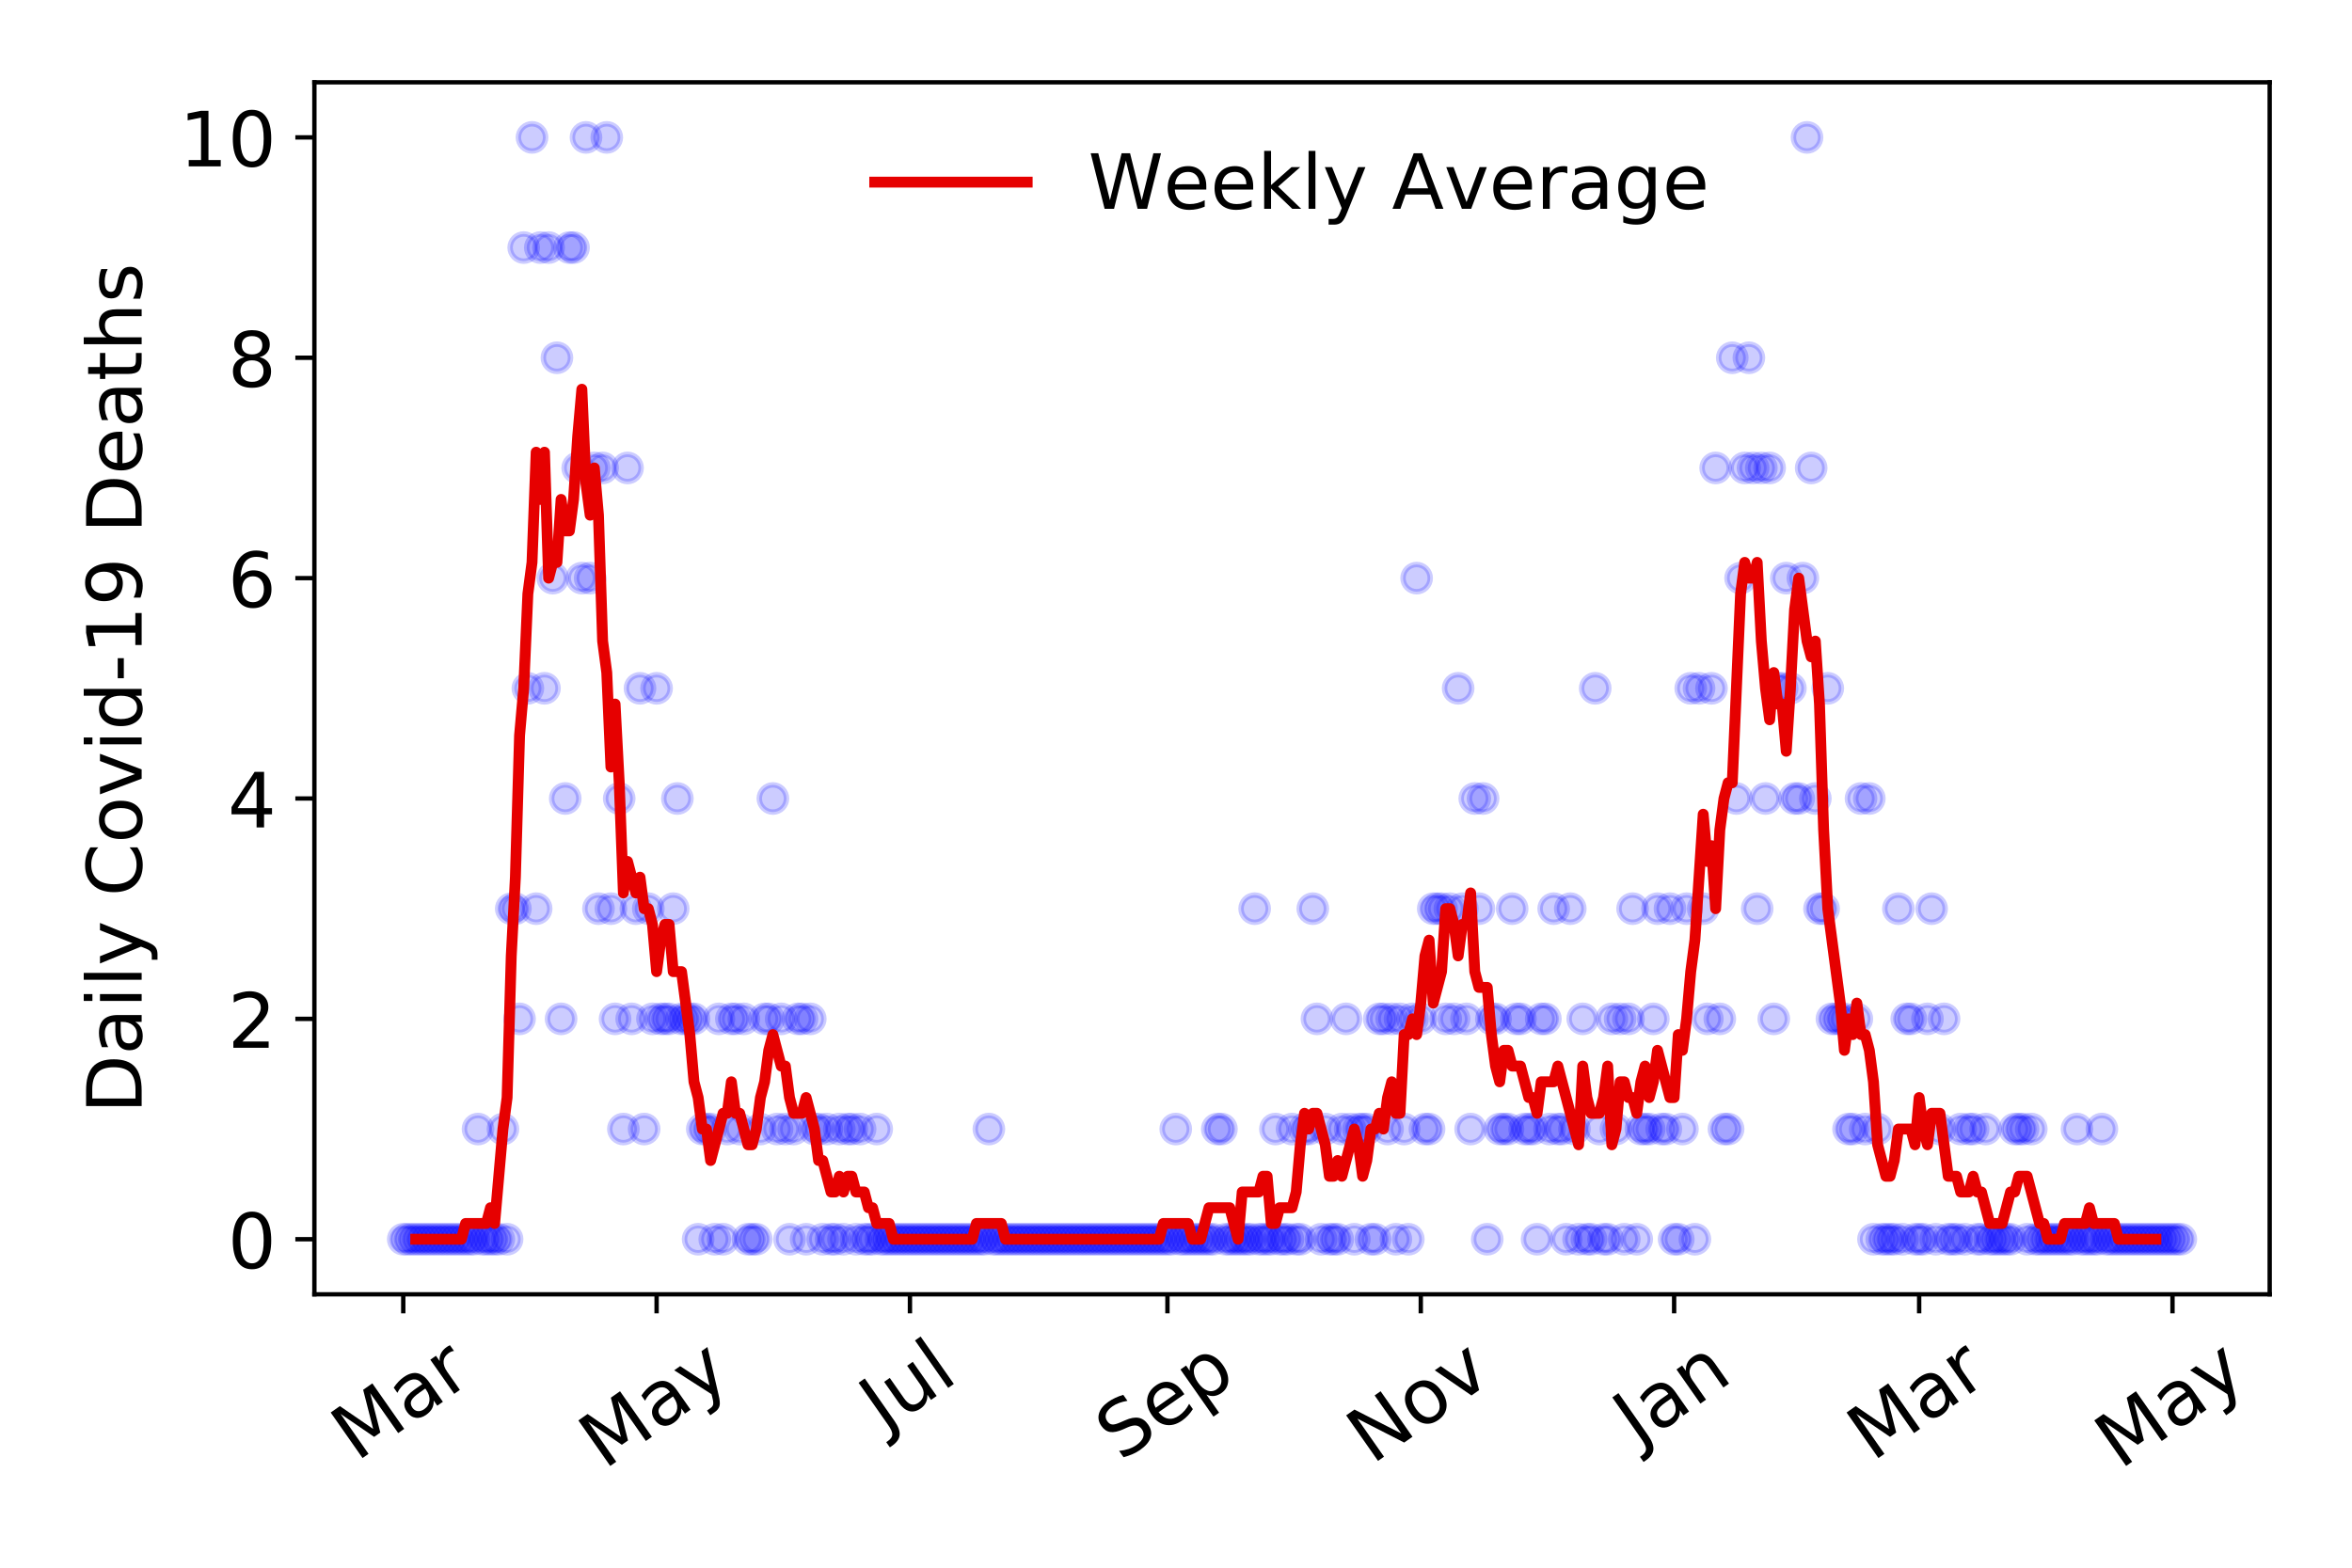 <?xml version="1.0" encoding="utf-8" standalone="no"?>
<!DOCTYPE svg PUBLIC "-//W3C//DTD SVG 1.1//EN"
  "http://www.w3.org/Graphics/SVG/1.1/DTD/svg11.dtd">
<!-- Created with matplotlib (https://matplotlib.org/) -->
<svg height="288pt" version="1.1" viewBox="0 0 432 288" width="432pt" xmlns="http://www.w3.org/2000/svg" xmlns:xlink="http://www.w3.org/1999/xlink">
 <defs>
  <style type="text/css">
*{stroke-linecap:butt;stroke-linejoin:round;}
  </style>
 </defs>
 <g id="figure_1">
  <g id="patch_1">
   <path d="M 0 288 
L 432 288 
L 432 0 
L 0 0 
z
" style="fill:#ffffff;"/>
  </g>
  <g id="axes_1">
   <g id="patch_2">
    <path d="M 57.745 237.778 
L 416.88 237.778 
L 416.88 15.12 
L 57.745 15.12 
z
" style="fill:#ffffff;"/>
   </g>
   <g id="matplotlib.axis_1">
    <g id="xtick_1">
     <g id="line2d_1">
      <defs>
       <path d="M 0 0 
L 0 3.5 
" id="m5a8e7d17fe" style="stroke:#000000;stroke-width:0.8;"/>
      </defs>
      <g>
       <use style="stroke:#000000;stroke-width:0.8;" x="74.069" xlink:href="#m5a8e7d17fe" y="237.778"/>
      </g>
     </g>
     <g id="text_1">
      <!-- Mar -->
      <defs>
       <path d="M 9.812 72.906 
L 24.516 72.906 
L 43.109 23.297 
L 61.812 72.906 
L 76.516 72.906 
L 76.516 0 
L 66.891 0 
L 66.891 64.016 
L 48.094 14.016 
L 38.188 14.016 
L 19.391 64.016 
L 19.391 0 
L 9.812 0 
z
" id="DejaVuSans-77"/>
       <path d="M 34.281 27.484 
Q 23.391 27.484 19.188 25 
Q 14.984 22.516 14.984 16.5 
Q 14.984 11.719 18.141 8.906 
Q 21.297 6.109 26.703 6.109 
Q 34.188 6.109 38.703 11.406 
Q 43.219 16.703 43.219 25.484 
L 43.219 27.484 
z
M 52.203 31.203 
L 52.203 0 
L 43.219 0 
L 43.219 8.297 
Q 40.141 3.328 35.547 0.953 
Q 30.953 -1.422 24.312 -1.422 
Q 15.922 -1.422 10.953 3.297 
Q 6 8.016 6 15.922 
Q 6 25.141 12.172 29.828 
Q 18.359 34.516 30.609 34.516 
L 43.219 34.516 
L 43.219 35.406 
Q 43.219 41.609 39.141 45 
Q 35.062 48.391 27.688 48.391 
Q 23 48.391 18.547 47.266 
Q 14.109 46.141 10.016 43.891 
L 10.016 52.203 
Q 14.938 54.109 19.578 55.047 
Q 24.219 56 28.609 56 
Q 40.484 56 46.344 49.844 
Q 52.203 43.703 52.203 31.203 
z
" id="DejaVuSans-97"/>
       <path d="M 41.109 46.297 
Q 39.594 47.172 37.812 47.578 
Q 36.031 48 33.891 48 
Q 26.266 48 22.188 43.047 
Q 18.109 38.094 18.109 28.812 
L 18.109 0 
L 9.078 0 
L 9.078 54.688 
L 18.109 54.688 
L 18.109 46.188 
Q 20.953 51.172 25.484 53.578 
Q 30.031 56 36.531 56 
Q 37.453 56 38.578 55.875 
Q 39.703 55.766 41.062 55.516 
z
" id="DejaVuSans-114"/>
      </defs>
      <g transform="translate(65.467 268.643)rotate(-35)scale(0.14 -0.14)">
       <use xlink:href="#DejaVuSans-77"/>
       <use x="86.279" xlink:href="#DejaVuSans-97"/>
       <use x="147.559" xlink:href="#DejaVuSans-114"/>
      </g>
     </g>
    </g>
    <g id="xtick_2">
     <g id="line2d_2">
      <g>
       <use style="stroke:#000000;stroke-width:0.8;" x="120.601" xlink:href="#m5a8e7d17fe" y="237.778"/>
      </g>
     </g>
     <g id="text_2">
      <!-- May -->
      <defs>
       <path d="M 32.172 -5.078 
Q 28.375 -14.844 24.75 -17.812 
Q 21.141 -20.797 15.094 -20.797 
L 7.906 -20.797 
L 7.906 -13.281 
L 13.188 -13.281 
Q 16.891 -13.281 18.938 -11.516 
Q 21 -9.766 23.484 -3.219 
L 25.094 0.875 
L 2.984 54.688 
L 12.5 54.688 
L 29.594 11.922 
L 46.688 54.688 
L 56.203 54.688 
z
" id="DejaVuSans-121"/>
      </defs>
      <g transform="translate(110.962 270.094)rotate(-35)scale(0.14 -0.14)">
       <use xlink:href="#DejaVuSans-77"/>
       <use x="86.279" xlink:href="#DejaVuSans-97"/>
       <use x="147.559" xlink:href="#DejaVuSans-121"/>
      </g>
     </g>
    </g>
    <g id="xtick_3">
     <g id="line2d_3">
      <g>
       <use style="stroke:#000000;stroke-width:0.8;" x="167.133" xlink:href="#m5a8e7d17fe" y="237.778"/>
      </g>
     </g>
     <g id="text_3">
      <!-- Jul -->
      <defs>
       <path d="M 9.812 72.906 
L 19.672 72.906 
L 19.672 5.078 
Q 19.672 -8.109 14.672 -14.062 
Q 9.672 -20.016 -1.422 -20.016 
L -5.172 -20.016 
L -5.172 -11.719 
L -2.094 -11.719 
Q 4.438 -11.719 7.125 -8.047 
Q 9.812 -4.391 9.812 5.078 
z
" id="DejaVuSans-74"/>
       <path d="M 8.5 21.578 
L 8.5 54.688 
L 17.484 54.688 
L 17.484 21.922 
Q 17.484 14.156 20.5 10.266 
Q 23.531 6.391 29.594 6.391 
Q 36.859 6.391 41.078 11.031 
Q 45.312 15.672 45.312 23.688 
L 45.312 54.688 
L 54.297 54.688 
L 54.297 0 
L 45.312 0 
L 45.312 8.406 
Q 42.047 3.422 37.719 1 
Q 33.406 -1.422 27.688 -1.422 
Q 18.266 -1.422 13.375 4.438 
Q 8.5 10.297 8.5 21.578 
z
M 31.109 56 
z
" id="DejaVuSans-117"/>
       <path d="M 9.422 75.984 
L 18.406 75.984 
L 18.406 0 
L 9.422 0 
z
" id="DejaVuSans-108"/>
      </defs>
      <g transform="translate(162.43 263.181)rotate(-35)scale(0.14 -0.14)">
       <use xlink:href="#DejaVuSans-74"/>
       <use x="29.492" xlink:href="#DejaVuSans-117"/>
       <use x="92.871" xlink:href="#DejaVuSans-108"/>
      </g>
     </g>
    </g>
    <g id="xtick_4">
     <g id="line2d_4">
      <g>
       <use style="stroke:#000000;stroke-width:0.8;" x="214.428" xlink:href="#m5a8e7d17fe" y="237.778"/>
      </g>
     </g>
     <g id="text_4">
      <!-- Sep -->
      <defs>
       <path d="M 53.516 70.516 
L 53.516 60.891 
Q 47.906 63.578 42.922 64.891 
Q 37.938 66.219 33.297 66.219 
Q 25.25 66.219 20.875 63.094 
Q 16.5 59.969 16.5 54.203 
Q 16.5 49.359 19.406 46.891 
Q 22.312 44.438 30.422 42.922 
L 36.375 41.703 
Q 47.406 39.594 52.656 34.297 
Q 57.906 29 57.906 20.125 
Q 57.906 9.516 50.797 4.047 
Q 43.703 -1.422 29.984 -1.422 
Q 24.812 -1.422 18.969 -0.25 
Q 13.141 0.922 6.891 3.219 
L 6.891 13.375 
Q 12.891 10.016 18.656 8.297 
Q 24.422 6.594 29.984 6.594 
Q 38.422 6.594 43.016 9.906 
Q 47.609 13.234 47.609 19.391 
Q 47.609 24.75 44.312 27.781 
Q 41.016 30.812 33.5 32.328 
L 27.484 33.5 
Q 16.453 35.688 11.516 40.375 
Q 6.594 45.062 6.594 53.422 
Q 6.594 63.094 13.406 68.656 
Q 20.219 74.219 32.172 74.219 
Q 37.312 74.219 42.625 73.281 
Q 47.953 72.359 53.516 70.516 
z
" id="DejaVuSans-83"/>
       <path d="M 56.203 29.594 
L 56.203 25.203 
L 14.891 25.203 
Q 15.484 15.922 20.484 11.062 
Q 25.484 6.203 34.422 6.203 
Q 39.594 6.203 44.453 7.469 
Q 49.312 8.734 54.109 11.281 
L 54.109 2.781 
Q 49.266 0.734 44.188 -0.344 
Q 39.109 -1.422 33.891 -1.422 
Q 20.797 -1.422 13.156 6.188 
Q 5.516 13.812 5.516 26.812 
Q 5.516 40.234 12.766 48.109 
Q 20.016 56 32.328 56 
Q 43.359 56 49.781 48.891 
Q 56.203 41.797 56.203 29.594 
z
M 47.219 32.234 
Q 47.125 39.594 43.094 43.984 
Q 39.062 48.391 32.422 48.391 
Q 24.906 48.391 20.391 44.141 
Q 15.875 39.891 15.188 32.172 
z
" id="DejaVuSans-101"/>
       <path d="M 18.109 8.203 
L 18.109 -20.797 
L 9.078 -20.797 
L 9.078 54.688 
L 18.109 54.688 
L 18.109 46.391 
Q 20.953 51.266 25.266 53.625 
Q 29.594 56 35.594 56 
Q 45.562 56 51.781 48.094 
Q 58.016 40.188 58.016 27.297 
Q 58.016 14.406 51.781 6.484 
Q 45.562 -1.422 35.594 -1.422 
Q 29.594 -1.422 25.266 0.953 
Q 20.953 3.328 18.109 8.203 
z
M 48.688 27.297 
Q 48.688 37.203 44.609 42.844 
Q 40.531 48.484 33.406 48.484 
Q 26.266 48.484 22.188 42.844 
Q 18.109 37.203 18.109 27.297 
Q 18.109 17.391 22.188 11.75 
Q 26.266 6.109 33.406 6.109 
Q 40.531 6.109 44.609 11.75 
Q 48.688 17.391 48.688 27.297 
z
" id="DejaVuSans-112"/>
      </defs>
      <g transform="translate(205.835 268.629)rotate(-35)scale(0.14 -0.14)">
       <use xlink:href="#DejaVuSans-83"/>
       <use x="63.477" xlink:href="#DejaVuSans-101"/>
       <use x="125" xlink:href="#DejaVuSans-112"/>
      </g>
     </g>
    </g>
    <g id="xtick_5">
     <g id="line2d_5">
      <g>
       <use style="stroke:#000000;stroke-width:0.8;" x="260.96" xlink:href="#m5a8e7d17fe" y="237.778"/>
      </g>
     </g>
     <g id="text_5">
      <!-- Nov -->
      <defs>
       <path d="M 9.812 72.906 
L 23.094 72.906 
L 55.422 11.922 
L 55.422 72.906 
L 64.984 72.906 
L 64.984 0 
L 51.703 0 
L 19.391 60.984 
L 19.391 0 
L 9.812 0 
z
" id="DejaVuSans-78"/>
       <path d="M 30.609 48.391 
Q 23.391 48.391 19.188 42.75 
Q 14.984 37.109 14.984 27.297 
Q 14.984 17.484 19.156 11.844 
Q 23.344 6.203 30.609 6.203 
Q 37.797 6.203 41.984 11.859 
Q 46.188 17.531 46.188 27.297 
Q 46.188 37.016 41.984 42.703 
Q 37.797 48.391 30.609 48.391 
z
M 30.609 56 
Q 42.328 56 49.016 48.375 
Q 55.719 40.766 55.719 27.297 
Q 55.719 13.875 49.016 6.219 
Q 42.328 -1.422 30.609 -1.422 
Q 18.844 -1.422 12.172 6.219 
Q 5.516 13.875 5.516 27.297 
Q 5.516 40.766 12.172 48.375 
Q 18.844 56 30.609 56 
z
" id="DejaVuSans-111"/>
       <path d="M 2.984 54.688 
L 12.5 54.688 
L 29.594 8.797 
L 46.688 54.688 
L 56.203 54.688 
L 35.688 0 
L 23.484 0 
z
" id="DejaVuSans-118"/>
      </defs>
      <g transform="translate(251.983 269.166)rotate(-35)scale(0.14 -0.14)">
       <use xlink:href="#DejaVuSans-78"/>
       <use x="74.805" xlink:href="#DejaVuSans-111"/>
       <use x="135.986" xlink:href="#DejaVuSans-118"/>
      </g>
     </g>
    </g>
    <g id="xtick_6">
     <g id="line2d_6">
      <g>
       <use style="stroke:#000000;stroke-width:0.8;" x="307.492" xlink:href="#m5a8e7d17fe" y="237.778"/>
      </g>
     </g>
     <g id="text_6">
      <!-- Jan -->
      <defs>
       <path d="M 54.891 33.016 
L 54.891 0 
L 45.906 0 
L 45.906 32.719 
Q 45.906 40.484 42.875 44.328 
Q 39.844 48.188 33.797 48.188 
Q 26.516 48.188 22.312 43.547 
Q 18.109 38.922 18.109 30.906 
L 18.109 0 
L 9.078 0 
L 9.078 54.688 
L 18.109 54.688 
L 18.109 46.188 
Q 21.344 51.125 25.703 53.562 
Q 30.078 56 35.797 56 
Q 45.219 56 50.047 50.172 
Q 54.891 44.344 54.891 33.016 
z
" id="DejaVuSans-110"/>
      </defs>
      <g transform="translate(300.868 265.871)rotate(-35)scale(0.14 -0.14)">
       <use xlink:href="#DejaVuSans-74"/>
       <use x="29.492" xlink:href="#DejaVuSans-97"/>
       <use x="90.771" xlink:href="#DejaVuSans-110"/>
      </g>
     </g>
    </g>
    <g id="xtick_7">
     <g id="line2d_7">
      <g>
       <use style="stroke:#000000;stroke-width:0.8;" x="352.498" xlink:href="#m5a8e7d17fe" y="237.778"/>
      </g>
     </g>
     <g id="text_7">
      <!-- Mar -->
      <g transform="translate(343.895 268.643)rotate(-35)scale(0.14 -0.14)">
       <use xlink:href="#DejaVuSans-77"/>
       <use x="86.279" xlink:href="#DejaVuSans-97"/>
       <use x="147.559" xlink:href="#DejaVuSans-114"/>
      </g>
     </g>
    </g>
    <g id="xtick_8">
     <g id="line2d_8">
      <g>
       <use style="stroke:#000000;stroke-width:0.8;" x="399.03" xlink:href="#m5a8e7d17fe" y="237.778"/>
      </g>
     </g>
     <g id="text_8">
      <!-- May -->
      <g transform="translate(389.391 270.094)rotate(-35)scale(0.14 -0.14)">
       <use xlink:href="#DejaVuSans-77"/>
       <use x="86.279" xlink:href="#DejaVuSans-97"/>
       <use x="147.559" xlink:href="#DejaVuSans-121"/>
      </g>
     </g>
    </g>
   </g>
   <g id="matplotlib.axis_2">
    <g id="ytick_1">
     <g id="line2d_9">
      <defs>
       <path d="M 0 0 
L -3.5 0 
" id="m2003c0d086" style="stroke:#000000;stroke-width:0.8;"/>
      </defs>
      <g>
       <use style="stroke:#000000;stroke-width:0.8;" x="57.745" xlink:href="#m2003c0d086" y="227.657"/>
      </g>
     </g>
     <g id="text_9">
      <!-- 0 -->
      <defs>
       <path d="M 31.781 66.406 
Q 24.172 66.406 20.328 58.906 
Q 16.5 51.422 16.5 36.375 
Q 16.5 21.391 20.328 13.891 
Q 24.172 6.391 31.781 6.391 
Q 39.453 6.391 43.281 13.891 
Q 47.125 21.391 47.125 36.375 
Q 47.125 51.422 43.281 58.906 
Q 39.453 66.406 31.781 66.406 
z
M 31.781 74.219 
Q 44.047 74.219 50.516 64.516 
Q 56.984 54.828 56.984 36.375 
Q 56.984 17.969 50.516 8.266 
Q 44.047 -1.422 31.781 -1.422 
Q 19.531 -1.422 13.062 8.266 
Q 6.594 17.969 6.594 36.375 
Q 6.594 54.828 13.062 64.516 
Q 19.531 74.219 31.781 74.219 
z
" id="DejaVuSans-48"/>
      </defs>
      <g transform="translate(41.837 232.976)scale(0.14 -0.14)">
       <use xlink:href="#DejaVuSans-48"/>
      </g>
     </g>
    </g>
    <g id="ytick_2">
     <g id="line2d_10">
      <g>
       <use style="stroke:#000000;stroke-width:0.8;" x="57.745" xlink:href="#m2003c0d086" y="187.174"/>
      </g>
     </g>
     <g id="text_10">
      <!-- 2 -->
      <defs>
       <path d="M 19.188 8.297 
L 53.609 8.297 
L 53.609 0 
L 7.328 0 
L 7.328 8.297 
Q 12.938 14.109 22.625 23.891 
Q 32.328 33.688 34.812 36.531 
Q 39.547 41.844 41.422 45.531 
Q 43.312 49.219 43.312 52.781 
Q 43.312 58.594 39.234 62.25 
Q 35.156 65.922 28.609 65.922 
Q 23.969 65.922 18.812 64.312 
Q 13.672 62.703 7.812 59.422 
L 7.812 69.391 
Q 13.766 71.781 18.938 73 
Q 24.125 74.219 28.422 74.219 
Q 39.75 74.219 46.484 68.547 
Q 53.219 62.891 53.219 53.422 
Q 53.219 48.922 51.531 44.891 
Q 49.859 40.875 45.406 35.406 
Q 44.188 33.984 37.641 27.219 
Q 31.109 20.453 19.188 8.297 
z
" id="DejaVuSans-50"/>
      </defs>
      <g transform="translate(41.837 192.493)scale(0.14 -0.14)">
       <use xlink:href="#DejaVuSans-50"/>
      </g>
     </g>
    </g>
    <g id="ytick_3">
     <g id="line2d_11">
      <g>
       <use style="stroke:#000000;stroke-width:0.8;" x="57.745" xlink:href="#m2003c0d086" y="146.691"/>
      </g>
     </g>
     <g id="text_11">
      <!-- 4 -->
      <defs>
       <path d="M 37.797 64.312 
L 12.891 25.391 
L 37.797 25.391 
z
M 35.203 72.906 
L 47.609 72.906 
L 47.609 25.391 
L 58.016 25.391 
L 58.016 17.188 
L 47.609 17.188 
L 47.609 0 
L 37.797 0 
L 37.797 17.188 
L 4.891 17.188 
L 4.891 26.703 
z
" id="DejaVuSans-52"/>
      </defs>
      <g transform="translate(41.837 152.01)scale(0.14 -0.14)">
       <use xlink:href="#DejaVuSans-52"/>
      </g>
     </g>
    </g>
    <g id="ytick_4">
     <g id="line2d_12">
      <g>
       <use style="stroke:#000000;stroke-width:0.8;" x="57.745" xlink:href="#m2003c0d086" y="106.207"/>
      </g>
     </g>
     <g id="text_12">
      <!-- 6 -->
      <defs>
       <path d="M 33.016 40.375 
Q 26.375 40.375 22.484 35.828 
Q 18.609 31.297 18.609 23.391 
Q 18.609 15.531 22.484 10.953 
Q 26.375 6.391 33.016 6.391 
Q 39.656 6.391 43.531 10.953 
Q 47.406 15.531 47.406 23.391 
Q 47.406 31.297 43.531 35.828 
Q 39.656 40.375 33.016 40.375 
z
M 52.594 71.297 
L 52.594 62.312 
Q 48.875 64.062 45.094 64.984 
Q 41.312 65.922 37.594 65.922 
Q 27.828 65.922 22.672 59.328 
Q 17.531 52.734 16.797 39.406 
Q 19.672 43.656 24.016 45.922 
Q 28.375 48.188 33.594 48.188 
Q 44.578 48.188 50.953 41.516 
Q 57.328 34.859 57.328 23.391 
Q 57.328 12.156 50.688 5.359 
Q 44.047 -1.422 33.016 -1.422 
Q 20.359 -1.422 13.672 8.266 
Q 6.984 17.969 6.984 36.375 
Q 6.984 53.656 15.188 63.938 
Q 23.391 74.219 37.203 74.219 
Q 40.922 74.219 44.703 73.484 
Q 48.484 72.75 52.594 71.297 
z
" id="DejaVuSans-54"/>
      </defs>
      <g transform="translate(41.837 111.526)scale(0.14 -0.14)">
       <use xlink:href="#DejaVuSans-54"/>
      </g>
     </g>
    </g>
    <g id="ytick_5">
     <g id="line2d_13">
      <g>
       <use style="stroke:#000000;stroke-width:0.8;" x="57.745" xlink:href="#m2003c0d086" y="65.724"/>
      </g>
     </g>
     <g id="text_13">
      <!-- 8 -->
      <defs>
       <path d="M 31.781 34.625 
Q 24.75 34.625 20.719 30.859 
Q 16.703 27.094 16.703 20.516 
Q 16.703 13.922 20.719 10.156 
Q 24.75 6.391 31.781 6.391 
Q 38.812 6.391 42.859 10.172 
Q 46.922 13.969 46.922 20.516 
Q 46.922 27.094 42.891 30.859 
Q 38.875 34.625 31.781 34.625 
z
M 21.922 38.812 
Q 15.578 40.375 12.031 44.719 
Q 8.5 49.078 8.5 55.328 
Q 8.5 64.062 14.719 69.141 
Q 20.953 74.219 31.781 74.219 
Q 42.672 74.219 48.875 69.141 
Q 55.078 64.062 55.078 55.328 
Q 55.078 49.078 51.531 44.719 
Q 48 40.375 41.703 38.812 
Q 48.828 37.156 52.797 32.312 
Q 56.781 27.484 56.781 20.516 
Q 56.781 9.906 50.312 4.234 
Q 43.844 -1.422 31.781 -1.422 
Q 19.734 -1.422 13.25 4.234 
Q 6.781 9.906 6.781 20.516 
Q 6.781 27.484 10.781 32.312 
Q 14.797 37.156 21.922 38.812 
z
M 18.312 54.391 
Q 18.312 48.734 21.844 45.562 
Q 25.391 42.391 31.781 42.391 
Q 38.141 42.391 41.719 45.562 
Q 45.312 48.734 45.312 54.391 
Q 45.312 60.062 41.719 63.234 
Q 38.141 66.406 31.781 66.406 
Q 25.391 66.406 21.844 63.234 
Q 18.312 60.062 18.312 54.391 
z
" id="DejaVuSans-56"/>
      </defs>
      <g transform="translate(41.837 71.043)scale(0.14 -0.14)">
       <use xlink:href="#DejaVuSans-56"/>
      </g>
     </g>
    </g>
    <g id="ytick_6">
     <g id="line2d_14">
      <g>
       <use style="stroke:#000000;stroke-width:0.8;" x="57.745" xlink:href="#m2003c0d086" y="25.241"/>
      </g>
     </g>
     <g id="text_14">
      <!-- 10 -->
      <defs>
       <path d="M 12.406 8.297 
L 28.516 8.297 
L 28.516 63.922 
L 10.984 60.406 
L 10.984 69.391 
L 28.422 72.906 
L 38.281 72.906 
L 38.281 8.297 
L 54.391 8.297 
L 54.391 0 
L 12.406 0 
z
" id="DejaVuSans-49"/>
      </defs>
      <g transform="translate(32.93 30.56)scale(0.14 -0.14)">
       <use xlink:href="#DejaVuSans-49"/>
       <use x="63.623" xlink:href="#DejaVuSans-48"/>
      </g>
     </g>
    </g>
    <g id="text_15">
     <!-- Daily Covid-19 Deaths -->
     <defs>
      <path d="M 19.672 64.797 
L 19.672 8.109 
L 31.594 8.109 
Q 46.688 8.109 53.688 14.938 
Q 60.688 21.781 60.688 36.531 
Q 60.688 51.172 53.688 57.984 
Q 46.688 64.797 31.594 64.797 
z
M 9.812 72.906 
L 30.078 72.906 
Q 51.266 72.906 61.172 64.094 
Q 71.094 55.281 71.094 36.531 
Q 71.094 17.672 61.125 8.828 
Q 51.172 0 30.078 0 
L 9.812 0 
z
" id="DejaVuSans-68"/>
      <path d="M 9.422 54.688 
L 18.406 54.688 
L 18.406 0 
L 9.422 0 
z
M 9.422 75.984 
L 18.406 75.984 
L 18.406 64.594 
L 9.422 64.594 
z
" id="DejaVuSans-105"/>
      <path id="DejaVuSans-32"/>
      <path d="M 64.406 67.281 
L 64.406 56.891 
Q 59.422 61.531 53.781 63.812 
Q 48.141 66.109 41.797 66.109 
Q 29.297 66.109 22.656 58.469 
Q 16.016 50.828 16.016 36.375 
Q 16.016 21.969 22.656 14.328 
Q 29.297 6.688 41.797 6.688 
Q 48.141 6.688 53.781 8.984 
Q 59.422 11.281 64.406 15.922 
L 64.406 5.609 
Q 59.234 2.094 53.438 0.328 
Q 47.656 -1.422 41.219 -1.422 
Q 24.656 -1.422 15.125 8.703 
Q 5.609 18.844 5.609 36.375 
Q 5.609 53.953 15.125 64.078 
Q 24.656 74.219 41.219 74.219 
Q 47.75 74.219 53.531 72.484 
Q 59.328 70.75 64.406 67.281 
z
" id="DejaVuSans-67"/>
      <path d="M 45.406 46.391 
L 45.406 75.984 
L 54.391 75.984 
L 54.391 0 
L 45.406 0 
L 45.406 8.203 
Q 42.578 3.328 38.25 0.953 
Q 33.938 -1.422 27.875 -1.422 
Q 17.969 -1.422 11.734 6.484 
Q 5.516 14.406 5.516 27.297 
Q 5.516 40.188 11.734 48.094 
Q 17.969 56 27.875 56 
Q 33.938 56 38.25 53.625 
Q 42.578 51.266 45.406 46.391 
z
M 14.797 27.297 
Q 14.797 17.391 18.875 11.75 
Q 22.953 6.109 30.078 6.109 
Q 37.203 6.109 41.297 11.75 
Q 45.406 17.391 45.406 27.297 
Q 45.406 37.203 41.297 42.844 
Q 37.203 48.484 30.078 48.484 
Q 22.953 48.484 18.875 42.844 
Q 14.797 37.203 14.797 27.297 
z
" id="DejaVuSans-100"/>
      <path d="M 4.891 31.391 
L 31.203 31.391 
L 31.203 23.391 
L 4.891 23.391 
z
" id="DejaVuSans-45"/>
      <path d="M 10.984 1.516 
L 10.984 10.5 
Q 14.703 8.734 18.5 7.812 
Q 22.312 6.891 25.984 6.891 
Q 35.75 6.891 40.891 13.453 
Q 46.047 20.016 46.781 33.406 
Q 43.953 29.203 39.594 26.953 
Q 35.25 24.703 29.984 24.703 
Q 19.047 24.703 12.672 31.312 
Q 6.297 37.938 6.297 49.422 
Q 6.297 60.641 12.938 67.422 
Q 19.578 74.219 30.609 74.219 
Q 43.266 74.219 49.922 64.516 
Q 56.594 54.828 56.594 36.375 
Q 56.594 19.141 48.406 8.859 
Q 40.234 -1.422 26.422 -1.422 
Q 22.703 -1.422 18.891 -0.688 
Q 15.094 0.047 10.984 1.516 
z
M 30.609 32.422 
Q 37.25 32.422 41.125 36.953 
Q 45.016 41.5 45.016 49.422 
Q 45.016 57.281 41.125 61.844 
Q 37.25 66.406 30.609 66.406 
Q 23.969 66.406 20.094 61.844 
Q 16.219 57.281 16.219 49.422 
Q 16.219 41.5 20.094 36.953 
Q 23.969 32.422 30.609 32.422 
z
" id="DejaVuSans-57"/>
      <path d="M 18.312 70.219 
L 18.312 54.688 
L 36.812 54.688 
L 36.812 47.703 
L 18.312 47.703 
L 18.312 18.016 
Q 18.312 11.328 20.141 9.422 
Q 21.969 7.516 27.594 7.516 
L 36.812 7.516 
L 36.812 0 
L 27.594 0 
Q 17.188 0 13.234 3.875 
Q 9.281 7.766 9.281 18.016 
L 9.281 47.703 
L 2.688 47.703 
L 2.688 54.688 
L 9.281 54.688 
L 9.281 70.219 
z
" id="DejaVuSans-116"/>
      <path d="M 54.891 33.016 
L 54.891 0 
L 45.906 0 
L 45.906 32.719 
Q 45.906 40.484 42.875 44.328 
Q 39.844 48.188 33.797 48.188 
Q 26.516 48.188 22.312 43.547 
Q 18.109 38.922 18.109 30.906 
L 18.109 0 
L 9.078 0 
L 9.078 75.984 
L 18.109 75.984 
L 18.109 46.188 
Q 21.344 51.125 25.703 53.562 
Q 30.078 56 35.797 56 
Q 45.219 56 50.047 50.172 
Q 54.891 44.344 54.891 33.016 
z
" id="DejaVuSans-104"/>
      <path d="M 44.281 53.078 
L 44.281 44.578 
Q 40.484 46.531 36.375 47.5 
Q 32.281 48.484 27.875 48.484 
Q 21.188 48.484 17.844 46.438 
Q 14.5 44.391 14.5 40.281 
Q 14.5 37.156 16.891 35.375 
Q 19.281 33.594 26.516 31.984 
L 29.594 31.297 
Q 39.156 29.25 43.188 25.516 
Q 47.219 21.781 47.219 15.094 
Q 47.219 7.469 41.188 3.016 
Q 35.156 -1.422 24.609 -1.422 
Q 20.219 -1.422 15.453 -0.562 
Q 10.688 0.297 5.422 2 
L 5.422 11.281 
Q 10.406 8.688 15.234 7.391 
Q 20.062 6.109 24.812 6.109 
Q 31.156 6.109 34.562 8.281 
Q 37.984 10.453 37.984 14.406 
Q 37.984 18.062 35.516 20.016 
Q 33.062 21.969 24.703 23.781 
L 21.578 24.516 
Q 13.234 26.266 9.516 29.906 
Q 5.812 33.547 5.812 39.891 
Q 5.812 47.609 11.281 51.797 
Q 16.75 56 26.812 56 
Q 31.781 56 36.172 55.266 
Q 40.578 54.547 44.281 53.078 
z
" id="DejaVuSans-115"/>
     </defs>
     <g transform="translate(26.018 204.56)rotate(-90)scale(0.14 -0.14)">
      <use xlink:href="#DejaVuSans-68"/>
      <use x="77.002" xlink:href="#DejaVuSans-97"/>
      <use x="138.281" xlink:href="#DejaVuSans-105"/>
      <use x="166.064" xlink:href="#DejaVuSans-108"/>
      <use x="193.848" xlink:href="#DejaVuSans-121"/>
      <use x="253.027" xlink:href="#DejaVuSans-32"/>
      <use x="284.814" xlink:href="#DejaVuSans-67"/>
      <use x="354.639" xlink:href="#DejaVuSans-111"/>
      <use x="415.82" xlink:href="#DejaVuSans-118"/>
      <use x="475" xlink:href="#DejaVuSans-105"/>
      <use x="502.783" xlink:href="#DejaVuSans-100"/>
      <use x="566.26" xlink:href="#DejaVuSans-45"/>
      <use x="602.344" xlink:href="#DejaVuSans-49"/>
      <use x="665.967" xlink:href="#DejaVuSans-57"/>
      <use x="729.59" xlink:href="#DejaVuSans-32"/>
      <use x="761.377" xlink:href="#DejaVuSans-68"/>
      <use x="838.379" xlink:href="#DejaVuSans-101"/>
      <use x="899.902" xlink:href="#DejaVuSans-97"/>
      <use x="961.182" xlink:href="#DejaVuSans-116"/>
      <use x="1000.391" xlink:href="#DejaVuSans-104"/>
      <use x="1063.77" xlink:href="#DejaVuSans-115"/>
     </g>
    </g>
   </g>
   <g id="line2d_15">
    <defs>
     <path d="M 0 2.5 
C 0.663 2.5 1.299 2.237 1.768 1.768 
C 2.237 1.299 2.5 0.663 2.5 0 
C 2.5 -0.663 2.237 -1.299 1.768 -1.768 
C 1.299 -2.237 0.663 -2.5 0 -2.5 
C -0.663 -2.5 -1.299 -2.237 -1.768 -1.768 
C -2.237 -1.299 -2.5 -0.663 -2.5 0 
C -2.5 0.663 -2.237 1.299 -1.768 1.768 
C -1.299 2.237 -0.663 2.5 0 2.5 
z
" id="m28dac086b8" style="stroke:#0000ff;stroke-opacity:0.2;"/>
    </defs>
    <g clip-path="url(#pa3b7bb1f27)">
     <use style="fill:#0000ff;fill-opacity:0.2;stroke:#0000ff;stroke-opacity:0.2;" x="74.069" xlink:href="#m28dac086b8" y="227.657"/>
     <use style="fill:#0000ff;fill-opacity:0.2;stroke:#0000ff;stroke-opacity:0.2;" x="74.832" xlink:href="#m28dac086b8" y="227.657"/>
     <use style="fill:#0000ff;fill-opacity:0.2;stroke:#0000ff;stroke-opacity:0.2;" x="75.595" xlink:href="#m28dac086b8" y="227.657"/>
     <use style="fill:#0000ff;fill-opacity:0.2;stroke:#0000ff;stroke-opacity:0.2;" x="76.358" xlink:href="#m28dac086b8" y="227.657"/>
     <use style="fill:#0000ff;fill-opacity:0.2;stroke:#0000ff;stroke-opacity:0.2;" x="77.121" xlink:href="#m28dac086b8" y="227.657"/>
     <use style="fill:#0000ff;fill-opacity:0.2;stroke:#0000ff;stroke-opacity:0.2;" x="77.883" xlink:href="#m28dac086b8" y="227.657"/>
     <use style="fill:#0000ff;fill-opacity:0.2;stroke:#0000ff;stroke-opacity:0.2;" x="78.646" xlink:href="#m28dac086b8" y="227.657"/>
     <use style="fill:#0000ff;fill-opacity:0.2;stroke:#0000ff;stroke-opacity:0.2;" x="79.409" xlink:href="#m28dac086b8" y="227.657"/>
     <use style="fill:#0000ff;fill-opacity:0.2;stroke:#0000ff;stroke-opacity:0.2;" x="80.172" xlink:href="#m28dac086b8" y="227.657"/>
     <use style="fill:#0000ff;fill-opacity:0.2;stroke:#0000ff;stroke-opacity:0.2;" x="80.935" xlink:href="#m28dac086b8" y="227.657"/>
     <use style="fill:#0000ff;fill-opacity:0.2;stroke:#0000ff;stroke-opacity:0.2;" x="81.698" xlink:href="#m28dac086b8" y="227.657"/>
     <use style="fill:#0000ff;fill-opacity:0.2;stroke:#0000ff;stroke-opacity:0.2;" x="82.46" xlink:href="#m28dac086b8" y="227.657"/>
     <use style="fill:#0000ff;fill-opacity:0.2;stroke:#0000ff;stroke-opacity:0.2;" x="83.223" xlink:href="#m28dac086b8" y="227.657"/>
     <use style="fill:#0000ff;fill-opacity:0.2;stroke:#0000ff;stroke-opacity:0.2;" x="83.986" xlink:href="#m28dac086b8" y="227.657"/>
     <use style="fill:#0000ff;fill-opacity:0.2;stroke:#0000ff;stroke-opacity:0.2;" x="84.749" xlink:href="#m28dac086b8" y="227.657"/>
     <use style="fill:#0000ff;fill-opacity:0.2;stroke:#0000ff;stroke-opacity:0.2;" x="85.512" xlink:href="#m28dac086b8" y="227.657"/>
     <use style="fill:#0000ff;fill-opacity:0.2;stroke:#0000ff;stroke-opacity:0.2;" x="86.274" xlink:href="#m28dac086b8" y="227.657"/>
     <use style="fill:#0000ff;fill-opacity:0.2;stroke:#0000ff;stroke-opacity:0.2;" x="87.037" xlink:href="#m28dac086b8" y="227.657"/>
     <use style="fill:#0000ff;fill-opacity:0.2;stroke:#0000ff;stroke-opacity:0.2;" x="87.8" xlink:href="#m28dac086b8" y="207.416"/>
     <use style="fill:#0000ff;fill-opacity:0.2;stroke:#0000ff;stroke-opacity:0.2;" x="88.563" xlink:href="#m28dac086b8" y="227.657"/>
     <use style="fill:#0000ff;fill-opacity:0.2;stroke:#0000ff;stroke-opacity:0.2;" x="89.326" xlink:href="#m28dac086b8" y="227.657"/>
     <use style="fill:#0000ff;fill-opacity:0.2;stroke:#0000ff;stroke-opacity:0.2;" x="90.089" xlink:href="#m28dac086b8" y="227.657"/>
     <use style="fill:#0000ff;fill-opacity:0.2;stroke:#0000ff;stroke-opacity:0.2;" x="90.851" xlink:href="#m28dac086b8" y="227.657"/>
     <use style="fill:#0000ff;fill-opacity:0.2;stroke:#0000ff;stroke-opacity:0.2;" x="91.614" xlink:href="#m28dac086b8" y="227.657"/>
     <use style="fill:#0000ff;fill-opacity:0.2;stroke:#0000ff;stroke-opacity:0.2;" x="92.377" xlink:href="#m28dac086b8" y="207.416"/>
     <use style="fill:#0000ff;fill-opacity:0.2;stroke:#0000ff;stroke-opacity:0.2;" x="93.14" xlink:href="#m28dac086b8" y="227.657"/>
     <use style="fill:#0000ff;fill-opacity:0.2;stroke:#0000ff;stroke-opacity:0.2;" x="93.903" xlink:href="#m28dac086b8" y="166.932"/>
     <use style="fill:#0000ff;fill-opacity:0.2;stroke:#0000ff;stroke-opacity:0.2;" x="94.665" xlink:href="#m28dac086b8" y="166.932"/>
     <use style="fill:#0000ff;fill-opacity:0.2;stroke:#0000ff;stroke-opacity:0.2;" x="95.428" xlink:href="#m28dac086b8" y="187.174"/>
     <use style="fill:#0000ff;fill-opacity:0.2;stroke:#0000ff;stroke-opacity:0.2;" x="96.191" xlink:href="#m28dac086b8" y="45.482"/>
     <use style="fill:#0000ff;fill-opacity:0.2;stroke:#0000ff;stroke-opacity:0.2;" x="96.954" xlink:href="#m28dac086b8" y="126.449"/>
     <use style="fill:#0000ff;fill-opacity:0.2;stroke:#0000ff;stroke-opacity:0.2;" x="97.717" xlink:href="#m28dac086b8" y="25.241"/>
     <use style="fill:#0000ff;fill-opacity:0.2;stroke:#0000ff;stroke-opacity:0.2;" x="98.48" xlink:href="#m28dac086b8" y="166.932"/>
     <use style="fill:#0000ff;fill-opacity:0.2;stroke:#0000ff;stroke-opacity:0.2;" x="99.242" xlink:href="#m28dac086b8" y="45.482"/>
     <use style="fill:#0000ff;fill-opacity:0.2;stroke:#0000ff;stroke-opacity:0.2;" x="100.005" xlink:href="#m28dac086b8" y="126.449"/>
     <use style="fill:#0000ff;fill-opacity:0.2;stroke:#0000ff;stroke-opacity:0.2;" x="100.768" xlink:href="#m28dac086b8" y="45.482"/>
     <use style="fill:#0000ff;fill-opacity:0.2;stroke:#0000ff;stroke-opacity:0.2;" x="101.531" xlink:href="#m28dac086b8" y="106.207"/>
     <use style="fill:#0000ff;fill-opacity:0.2;stroke:#0000ff;stroke-opacity:0.2;" x="102.294" xlink:href="#m28dac086b8" y="65.724"/>
     <use style="fill:#0000ff;fill-opacity:0.2;stroke:#0000ff;stroke-opacity:0.2;" x="103.056" xlink:href="#m28dac086b8" y="187.174"/>
     <use style="fill:#0000ff;fill-opacity:0.2;stroke:#0000ff;stroke-opacity:0.2;" x="103.819" xlink:href="#m28dac086b8" y="146.691"/>
     <use style="fill:#0000ff;fill-opacity:0.2;stroke:#0000ff;stroke-opacity:0.2;" x="104.582" xlink:href="#m28dac086b8" y="45.482"/>
     <use style="fill:#0000ff;fill-opacity:0.2;stroke:#0000ff;stroke-opacity:0.2;" x="105.345" xlink:href="#m28dac086b8" y="45.482"/>
     <use style="fill:#0000ff;fill-opacity:0.2;stroke:#0000ff;stroke-opacity:0.2;" x="106.108" xlink:href="#m28dac086b8" y="85.966"/>
     <use style="fill:#0000ff;fill-opacity:0.2;stroke:#0000ff;stroke-opacity:0.2;" x="106.871" xlink:href="#m28dac086b8" y="106.207"/>
     <use style="fill:#0000ff;fill-opacity:0.2;stroke:#0000ff;stroke-opacity:0.2;" x="107.633" xlink:href="#m28dac086b8" y="25.241"/>
     <use style="fill:#0000ff;fill-opacity:0.2;stroke:#0000ff;stroke-opacity:0.2;" x="108.396" xlink:href="#m28dac086b8" y="106.207"/>
     <use style="fill:#0000ff;fill-opacity:0.2;stroke:#0000ff;stroke-opacity:0.2;" x="109.159" xlink:href="#m28dac086b8" y="85.966"/>
     <use style="fill:#0000ff;fill-opacity:0.2;stroke:#0000ff;stroke-opacity:0.2;" x="109.922" xlink:href="#m28dac086b8" y="166.932"/>
     <use style="fill:#0000ff;fill-opacity:0.2;stroke:#0000ff;stroke-opacity:0.2;" x="110.685" xlink:href="#m28dac086b8" y="85.966"/>
     <use style="fill:#0000ff;fill-opacity:0.2;stroke:#0000ff;stroke-opacity:0.2;" x="111.447" xlink:href="#m28dac086b8" y="25.241"/>
     <use style="fill:#0000ff;fill-opacity:0.2;stroke:#0000ff;stroke-opacity:0.2;" x="112.21" xlink:href="#m28dac086b8" y="166.932"/>
     <use style="fill:#0000ff;fill-opacity:0.2;stroke:#0000ff;stroke-opacity:0.2;" x="112.973" xlink:href="#m28dac086b8" y="187.174"/>
     <use style="fill:#0000ff;fill-opacity:0.2;stroke:#0000ff;stroke-opacity:0.2;" x="113.736" xlink:href="#m28dac086b8" y="146.691"/>
     <use style="fill:#0000ff;fill-opacity:0.2;stroke:#0000ff;stroke-opacity:0.2;" x="114.499" xlink:href="#m28dac086b8" y="207.416"/>
     <use style="fill:#0000ff;fill-opacity:0.2;stroke:#0000ff;stroke-opacity:0.2;" x="115.262" xlink:href="#m28dac086b8" y="85.966"/>
     <use style="fill:#0000ff;fill-opacity:0.2;stroke:#0000ff;stroke-opacity:0.2;" x="116.024" xlink:href="#m28dac086b8" y="187.174"/>
     <use style="fill:#0000ff;fill-opacity:0.2;stroke:#0000ff;stroke-opacity:0.2;" x="116.787" xlink:href="#m28dac086b8" y="166.932"/>
     <use style="fill:#0000ff;fill-opacity:0.2;stroke:#0000ff;stroke-opacity:0.2;" x="117.55" xlink:href="#m28dac086b8" y="126.449"/>
     <use style="fill:#0000ff;fill-opacity:0.2;stroke:#0000ff;stroke-opacity:0.2;" x="118.313" xlink:href="#m28dac086b8" y="207.416"/>
     <use style="fill:#0000ff;fill-opacity:0.2;stroke:#0000ff;stroke-opacity:0.2;" x="119.076" xlink:href="#m28dac086b8" y="166.932"/>
     <use style="fill:#0000ff;fill-opacity:0.2;stroke:#0000ff;stroke-opacity:0.2;" x="119.838" xlink:href="#m28dac086b8" y="187.174"/>
     <use style="fill:#0000ff;fill-opacity:0.2;stroke:#0000ff;stroke-opacity:0.2;" x="120.601" xlink:href="#m28dac086b8" y="126.449"/>
     <use style="fill:#0000ff;fill-opacity:0.2;stroke:#0000ff;stroke-opacity:0.2;" x="121.364" xlink:href="#m28dac086b8" y="187.174"/>
     <use style="fill:#0000ff;fill-opacity:0.2;stroke:#0000ff;stroke-opacity:0.2;" x="122.127" xlink:href="#m28dac086b8" y="187.174"/>
     <use style="fill:#0000ff;fill-opacity:0.2;stroke:#0000ff;stroke-opacity:0.2;" x="122.89" xlink:href="#m28dac086b8" y="187.174"/>
     <use style="fill:#0000ff;fill-opacity:0.2;stroke:#0000ff;stroke-opacity:0.2;" x="123.653" xlink:href="#m28dac086b8" y="166.932"/>
     <use style="fill:#0000ff;fill-opacity:0.2;stroke:#0000ff;stroke-opacity:0.2;" x="124.415" xlink:href="#m28dac086b8" y="146.691"/>
     <use style="fill:#0000ff;fill-opacity:0.2;stroke:#0000ff;stroke-opacity:0.2;" x="125.178" xlink:href="#m28dac086b8" y="187.174"/>
     <use style="fill:#0000ff;fill-opacity:0.2;stroke:#0000ff;stroke-opacity:0.2;" x="125.941" xlink:href="#m28dac086b8" y="187.174"/>
     <use style="fill:#0000ff;fill-opacity:0.2;stroke:#0000ff;stroke-opacity:0.2;" x="126.704" xlink:href="#m28dac086b8" y="187.174"/>
     <use style="fill:#0000ff;fill-opacity:0.2;stroke:#0000ff;stroke-opacity:0.2;" x="127.467" xlink:href="#m28dac086b8" y="187.174"/>
     <use style="fill:#0000ff;fill-opacity:0.2;stroke:#0000ff;stroke-opacity:0.2;" x="128.229" xlink:href="#m28dac086b8" y="227.657"/>
     <use style="fill:#0000ff;fill-opacity:0.2;stroke:#0000ff;stroke-opacity:0.2;" x="128.992" xlink:href="#m28dac086b8" y="207.416"/>
     <use style="fill:#0000ff;fill-opacity:0.2;stroke:#0000ff;stroke-opacity:0.2;" x="129.755" xlink:href="#m28dac086b8" y="207.416"/>
     <use style="fill:#0000ff;fill-opacity:0.2;stroke:#0000ff;stroke-opacity:0.2;" x="130.518" xlink:href="#m28dac086b8" y="207.416"/>
     <use style="fill:#0000ff;fill-opacity:0.2;stroke:#0000ff;stroke-opacity:0.2;" x="131.281" xlink:href="#m28dac086b8" y="227.657"/>
     <use style="fill:#0000ff;fill-opacity:0.2;stroke:#0000ff;stroke-opacity:0.2;" x="132.044" xlink:href="#m28dac086b8" y="187.174"/>
     <use style="fill:#0000ff;fill-opacity:0.2;stroke:#0000ff;stroke-opacity:0.2;" x="132.806" xlink:href="#m28dac086b8" y="227.657"/>
     <use style="fill:#0000ff;fill-opacity:0.2;stroke:#0000ff;stroke-opacity:0.2;" x="133.569" xlink:href="#m28dac086b8" y="207.416"/>
     <use style="fill:#0000ff;fill-opacity:0.2;stroke:#0000ff;stroke-opacity:0.2;" x="134.332" xlink:href="#m28dac086b8" y="187.174"/>
     <use style="fill:#0000ff;fill-opacity:0.2;stroke:#0000ff;stroke-opacity:0.2;" x="135.095" xlink:href="#m28dac086b8" y="187.174"/>
     <use style="fill:#0000ff;fill-opacity:0.2;stroke:#0000ff;stroke-opacity:0.2;" x="135.858" xlink:href="#m28dac086b8" y="207.416"/>
     <use style="fill:#0000ff;fill-opacity:0.2;stroke:#0000ff;stroke-opacity:0.2;" x="136.62" xlink:href="#m28dac086b8" y="187.174"/>
     <use style="fill:#0000ff;fill-opacity:0.2;stroke:#0000ff;stroke-opacity:0.2;" x="137.383" xlink:href="#m28dac086b8" y="227.657"/>
     <use style="fill:#0000ff;fill-opacity:0.2;stroke:#0000ff;stroke-opacity:0.2;" x="138.146" xlink:href="#m28dac086b8" y="227.657"/>
     <use style="fill:#0000ff;fill-opacity:0.2;stroke:#0000ff;stroke-opacity:0.2;" x="138.909" xlink:href="#m28dac086b8" y="227.657"/>
     <use style="fill:#0000ff;fill-opacity:0.2;stroke:#0000ff;stroke-opacity:0.2;" x="139.672" xlink:href="#m28dac086b8" y="207.416"/>
     <use style="fill:#0000ff;fill-opacity:0.2;stroke:#0000ff;stroke-opacity:0.2;" x="140.435" xlink:href="#m28dac086b8" y="187.174"/>
     <use style="fill:#0000ff;fill-opacity:0.2;stroke:#0000ff;stroke-opacity:0.2;" x="141.197" xlink:href="#m28dac086b8" y="187.174"/>
     <use style="fill:#0000ff;fill-opacity:0.2;stroke:#0000ff;stroke-opacity:0.2;" x="141.96" xlink:href="#m28dac086b8" y="146.691"/>
     <use style="fill:#0000ff;fill-opacity:0.2;stroke:#0000ff;stroke-opacity:0.2;" x="142.723" xlink:href="#m28dac086b8" y="207.416"/>
     <use style="fill:#0000ff;fill-opacity:0.2;stroke:#0000ff;stroke-opacity:0.2;" x="143.486" xlink:href="#m28dac086b8" y="187.174"/>
     <use style="fill:#0000ff;fill-opacity:0.2;stroke:#0000ff;stroke-opacity:0.2;" x="144.249" xlink:href="#m28dac086b8" y="207.416"/>
     <use style="fill:#0000ff;fill-opacity:0.2;stroke:#0000ff;stroke-opacity:0.2;" x="145.011" xlink:href="#m28dac086b8" y="227.657"/>
     <use style="fill:#0000ff;fill-opacity:0.2;stroke:#0000ff;stroke-opacity:0.2;" x="145.774" xlink:href="#m28dac086b8" y="207.416"/>
     <use style="fill:#0000ff;fill-opacity:0.2;stroke:#0000ff;stroke-opacity:0.2;" x="146.537" xlink:href="#m28dac086b8" y="187.174"/>
     <use style="fill:#0000ff;fill-opacity:0.2;stroke:#0000ff;stroke-opacity:0.2;" x="147.3" xlink:href="#m28dac086b8" y="187.174"/>
     <use style="fill:#0000ff;fill-opacity:0.2;stroke:#0000ff;stroke-opacity:0.2;" x="148.063" xlink:href="#m28dac086b8" y="227.657"/>
     <use style="fill:#0000ff;fill-opacity:0.2;stroke:#0000ff;stroke-opacity:0.2;" x="148.826" xlink:href="#m28dac086b8" y="187.174"/>
     <use style="fill:#0000ff;fill-opacity:0.2;stroke:#0000ff;stroke-opacity:0.2;" x="149.588" xlink:href="#m28dac086b8" y="207.416"/>
     <use style="fill:#0000ff;fill-opacity:0.2;stroke:#0000ff;stroke-opacity:0.2;" x="150.351" xlink:href="#m28dac086b8" y="207.416"/>
     <use style="fill:#0000ff;fill-opacity:0.2;stroke:#0000ff;stroke-opacity:0.2;" x="151.114" xlink:href="#m28dac086b8" y="227.657"/>
     <use style="fill:#0000ff;fill-opacity:0.2;stroke:#0000ff;stroke-opacity:0.2;" x="151.877" xlink:href="#m28dac086b8" y="207.416"/>
     <use style="fill:#0000ff;fill-opacity:0.2;stroke:#0000ff;stroke-opacity:0.2;" x="152.64" xlink:href="#m28dac086b8" y="227.657"/>
     <use style="fill:#0000ff;fill-opacity:0.2;stroke:#0000ff;stroke-opacity:0.2;" x="153.402" xlink:href="#m28dac086b8" y="227.657"/>
     <use style="fill:#0000ff;fill-opacity:0.2;stroke:#0000ff;stroke-opacity:0.2;" x="154.165" xlink:href="#m28dac086b8" y="207.416"/>
     <use style="fill:#0000ff;fill-opacity:0.2;stroke:#0000ff;stroke-opacity:0.2;" x="154.928" xlink:href="#m28dac086b8" y="227.657"/>
     <use style="fill:#0000ff;fill-opacity:0.2;stroke:#0000ff;stroke-opacity:0.2;" x="155.691" xlink:href="#m28dac086b8" y="207.416"/>
     <use style="fill:#0000ff;fill-opacity:0.2;stroke:#0000ff;stroke-opacity:0.2;" x="156.454" xlink:href="#m28dac086b8" y="207.416"/>
     <use style="fill:#0000ff;fill-opacity:0.2;stroke:#0000ff;stroke-opacity:0.2;" x="157.217" xlink:href="#m28dac086b8" y="227.657"/>
     <use style="fill:#0000ff;fill-opacity:0.2;stroke:#0000ff;stroke-opacity:0.2;" x="157.979" xlink:href="#m28dac086b8" y="207.416"/>
     <use style="fill:#0000ff;fill-opacity:0.2;stroke:#0000ff;stroke-opacity:0.2;" x="158.742" xlink:href="#m28dac086b8" y="227.657"/>
     <use style="fill:#0000ff;fill-opacity:0.2;stroke:#0000ff;stroke-opacity:0.2;" x="159.505" xlink:href="#m28dac086b8" y="227.657"/>
     <use style="fill:#0000ff;fill-opacity:0.2;stroke:#0000ff;stroke-opacity:0.2;" x="160.268" xlink:href="#m28dac086b8" y="227.657"/>
     <use style="fill:#0000ff;fill-opacity:0.2;stroke:#0000ff;stroke-opacity:0.2;" x="161.031" xlink:href="#m28dac086b8" y="207.416"/>
     <use style="fill:#0000ff;fill-opacity:0.2;stroke:#0000ff;stroke-opacity:0.2;" x="161.793" xlink:href="#m28dac086b8" y="227.657"/>
     <use style="fill:#0000ff;fill-opacity:0.2;stroke:#0000ff;stroke-opacity:0.2;" x="162.556" xlink:href="#m28dac086b8" y="227.657"/>
     <use style="fill:#0000ff;fill-opacity:0.2;stroke:#0000ff;stroke-opacity:0.2;" x="163.319" xlink:href="#m28dac086b8" y="227.657"/>
     <use style="fill:#0000ff;fill-opacity:0.2;stroke:#0000ff;stroke-opacity:0.2;" x="164.082" xlink:href="#m28dac086b8" y="227.657"/>
     <use style="fill:#0000ff;fill-opacity:0.2;stroke:#0000ff;stroke-opacity:0.2;" x="164.845" xlink:href="#m28dac086b8" y="227.657"/>
     <use style="fill:#0000ff;fill-opacity:0.2;stroke:#0000ff;stroke-opacity:0.2;" x="165.608" xlink:href="#m28dac086b8" y="227.657"/>
     <use style="fill:#0000ff;fill-opacity:0.2;stroke:#0000ff;stroke-opacity:0.2;" x="166.37" xlink:href="#m28dac086b8" y="227.657"/>
     <use style="fill:#0000ff;fill-opacity:0.2;stroke:#0000ff;stroke-opacity:0.2;" x="167.133" xlink:href="#m28dac086b8" y="227.657"/>
     <use style="fill:#0000ff;fill-opacity:0.2;stroke:#0000ff;stroke-opacity:0.2;" x="167.896" xlink:href="#m28dac086b8" y="227.657"/>
     <use style="fill:#0000ff;fill-opacity:0.2;stroke:#0000ff;stroke-opacity:0.2;" x="168.659" xlink:href="#m28dac086b8" y="227.657"/>
     <use style="fill:#0000ff;fill-opacity:0.2;stroke:#0000ff;stroke-opacity:0.2;" x="169.422" xlink:href="#m28dac086b8" y="227.657"/>
     <use style="fill:#0000ff;fill-opacity:0.2;stroke:#0000ff;stroke-opacity:0.2;" x="170.184" xlink:href="#m28dac086b8" y="227.657"/>
     <use style="fill:#0000ff;fill-opacity:0.2;stroke:#0000ff;stroke-opacity:0.2;" x="170.947" xlink:href="#m28dac086b8" y="227.657"/>
     <use style="fill:#0000ff;fill-opacity:0.2;stroke:#0000ff;stroke-opacity:0.2;" x="171.71" xlink:href="#m28dac086b8" y="227.657"/>
     <use style="fill:#0000ff;fill-opacity:0.2;stroke:#0000ff;stroke-opacity:0.2;" x="172.473" xlink:href="#m28dac086b8" y="227.657"/>
     <use style="fill:#0000ff;fill-opacity:0.2;stroke:#0000ff;stroke-opacity:0.2;" x="173.236" xlink:href="#m28dac086b8" y="227.657"/>
     <use style="fill:#0000ff;fill-opacity:0.2;stroke:#0000ff;stroke-opacity:0.2;" x="173.999" xlink:href="#m28dac086b8" y="227.657"/>
     <use style="fill:#0000ff;fill-opacity:0.2;stroke:#0000ff;stroke-opacity:0.2;" x="174.761" xlink:href="#m28dac086b8" y="227.657"/>
     <use style="fill:#0000ff;fill-opacity:0.2;stroke:#0000ff;stroke-opacity:0.2;" x="175.524" xlink:href="#m28dac086b8" y="227.657"/>
     <use style="fill:#0000ff;fill-opacity:0.2;stroke:#0000ff;stroke-opacity:0.2;" x="176.287" xlink:href="#m28dac086b8" y="227.657"/>
     <use style="fill:#0000ff;fill-opacity:0.2;stroke:#0000ff;stroke-opacity:0.2;" x="177.05" xlink:href="#m28dac086b8" y="227.657"/>
     <use style="fill:#0000ff;fill-opacity:0.2;stroke:#0000ff;stroke-opacity:0.2;" x="177.813" xlink:href="#m28dac086b8" y="227.657"/>
     <use style="fill:#0000ff;fill-opacity:0.2;stroke:#0000ff;stroke-opacity:0.2;" x="178.575" xlink:href="#m28dac086b8" y="227.657"/>
     <use style="fill:#0000ff;fill-opacity:0.2;stroke:#0000ff;stroke-opacity:0.2;" x="179.338" xlink:href="#m28dac086b8" y="227.657"/>
     <use style="fill:#0000ff;fill-opacity:0.2;stroke:#0000ff;stroke-opacity:0.2;" x="180.101" xlink:href="#m28dac086b8" y="227.657"/>
     <use style="fill:#0000ff;fill-opacity:0.2;stroke:#0000ff;stroke-opacity:0.2;" x="180.864" xlink:href="#m28dac086b8" y="227.657"/>
     <use style="fill:#0000ff;fill-opacity:0.2;stroke:#0000ff;stroke-opacity:0.2;" x="181.627" xlink:href="#m28dac086b8" y="207.416"/>
     <use style="fill:#0000ff;fill-opacity:0.2;stroke:#0000ff;stroke-opacity:0.2;" x="182.39" xlink:href="#m28dac086b8" y="227.657"/>
     <use style="fill:#0000ff;fill-opacity:0.2;stroke:#0000ff;stroke-opacity:0.2;" x="183.152" xlink:href="#m28dac086b8" y="227.657"/>
     <use style="fill:#0000ff;fill-opacity:0.2;stroke:#0000ff;stroke-opacity:0.2;" x="183.915" xlink:href="#m28dac086b8" y="227.657"/>
     <use style="fill:#0000ff;fill-opacity:0.2;stroke:#0000ff;stroke-opacity:0.2;" x="184.678" xlink:href="#m28dac086b8" y="227.657"/>
     <use style="fill:#0000ff;fill-opacity:0.2;stroke:#0000ff;stroke-opacity:0.2;" x="185.441" xlink:href="#m28dac086b8" y="227.657"/>
     <use style="fill:#0000ff;fill-opacity:0.2;stroke:#0000ff;stroke-opacity:0.2;" x="186.204" xlink:href="#m28dac086b8" y="227.657"/>
     <use style="fill:#0000ff;fill-opacity:0.2;stroke:#0000ff;stroke-opacity:0.2;" x="186.966" xlink:href="#m28dac086b8" y="227.657"/>
     <use style="fill:#0000ff;fill-opacity:0.2;stroke:#0000ff;stroke-opacity:0.2;" x="187.729" xlink:href="#m28dac086b8" y="227.657"/>
     <use style="fill:#0000ff;fill-opacity:0.2;stroke:#0000ff;stroke-opacity:0.2;" x="188.492" xlink:href="#m28dac086b8" y="227.657"/>
     <use style="fill:#0000ff;fill-opacity:0.2;stroke:#0000ff;stroke-opacity:0.2;" x="189.255" xlink:href="#m28dac086b8" y="227.657"/>
     <use style="fill:#0000ff;fill-opacity:0.2;stroke:#0000ff;stroke-opacity:0.2;" x="190.018" xlink:href="#m28dac086b8" y="227.657"/>
     <use style="fill:#0000ff;fill-opacity:0.2;stroke:#0000ff;stroke-opacity:0.2;" x="190.781" xlink:href="#m28dac086b8" y="227.657"/>
     <use style="fill:#0000ff;fill-opacity:0.2;stroke:#0000ff;stroke-opacity:0.2;" x="191.543" xlink:href="#m28dac086b8" y="227.657"/>
     <use style="fill:#0000ff;fill-opacity:0.2;stroke:#0000ff;stroke-opacity:0.2;" x="192.306" xlink:href="#m28dac086b8" y="227.657"/>
     <use style="fill:#0000ff;fill-opacity:0.2;stroke:#0000ff;stroke-opacity:0.2;" x="193.069" xlink:href="#m28dac086b8" y="227.657"/>
     <use style="fill:#0000ff;fill-opacity:0.2;stroke:#0000ff;stroke-opacity:0.2;" x="193.832" xlink:href="#m28dac086b8" y="227.657"/>
     <use style="fill:#0000ff;fill-opacity:0.2;stroke:#0000ff;stroke-opacity:0.2;" x="194.595" xlink:href="#m28dac086b8" y="227.657"/>
     <use style="fill:#0000ff;fill-opacity:0.2;stroke:#0000ff;stroke-opacity:0.2;" x="195.357" xlink:href="#m28dac086b8" y="227.657"/>
     <use style="fill:#0000ff;fill-opacity:0.2;stroke:#0000ff;stroke-opacity:0.2;" x="196.12" xlink:href="#m28dac086b8" y="227.657"/>
     <use style="fill:#0000ff;fill-opacity:0.2;stroke:#0000ff;stroke-opacity:0.2;" x="196.883" xlink:href="#m28dac086b8" y="227.657"/>
     <use style="fill:#0000ff;fill-opacity:0.2;stroke:#0000ff;stroke-opacity:0.2;" x="197.646" xlink:href="#m28dac086b8" y="227.657"/>
     <use style="fill:#0000ff;fill-opacity:0.2;stroke:#0000ff;stroke-opacity:0.2;" x="198.409" xlink:href="#m28dac086b8" y="227.657"/>
     <use style="fill:#0000ff;fill-opacity:0.2;stroke:#0000ff;stroke-opacity:0.2;" x="199.172" xlink:href="#m28dac086b8" y="227.657"/>
     <use style="fill:#0000ff;fill-opacity:0.2;stroke:#0000ff;stroke-opacity:0.2;" x="199.934" xlink:href="#m28dac086b8" y="227.657"/>
     <use style="fill:#0000ff;fill-opacity:0.2;stroke:#0000ff;stroke-opacity:0.2;" x="200.697" xlink:href="#m28dac086b8" y="227.657"/>
     <use style="fill:#0000ff;fill-opacity:0.2;stroke:#0000ff;stroke-opacity:0.2;" x="201.46" xlink:href="#m28dac086b8" y="227.657"/>
     <use style="fill:#0000ff;fill-opacity:0.2;stroke:#0000ff;stroke-opacity:0.2;" x="202.223" xlink:href="#m28dac086b8" y="227.657"/>
     <use style="fill:#0000ff;fill-opacity:0.2;stroke:#0000ff;stroke-opacity:0.2;" x="202.986" xlink:href="#m28dac086b8" y="227.657"/>
     <use style="fill:#0000ff;fill-opacity:0.2;stroke:#0000ff;stroke-opacity:0.2;" x="203.748" xlink:href="#m28dac086b8" y="227.657"/>
     <use style="fill:#0000ff;fill-opacity:0.2;stroke:#0000ff;stroke-opacity:0.2;" x="204.511" xlink:href="#m28dac086b8" y="227.657"/>
     <use style="fill:#0000ff;fill-opacity:0.2;stroke:#0000ff;stroke-opacity:0.2;" x="205.274" xlink:href="#m28dac086b8" y="227.657"/>
     <use style="fill:#0000ff;fill-opacity:0.2;stroke:#0000ff;stroke-opacity:0.2;" x="206.037" xlink:href="#m28dac086b8" y="227.657"/>
     <use style="fill:#0000ff;fill-opacity:0.2;stroke:#0000ff;stroke-opacity:0.2;" x="206.8" xlink:href="#m28dac086b8" y="227.657"/>
     <use style="fill:#0000ff;fill-opacity:0.2;stroke:#0000ff;stroke-opacity:0.2;" x="207.563" xlink:href="#m28dac086b8" y="227.657"/>
     <use style="fill:#0000ff;fill-opacity:0.2;stroke:#0000ff;stroke-opacity:0.2;" x="208.325" xlink:href="#m28dac086b8" y="227.657"/>
     <use style="fill:#0000ff;fill-opacity:0.2;stroke:#0000ff;stroke-opacity:0.2;" x="209.088" xlink:href="#m28dac086b8" y="227.657"/>
     <use style="fill:#0000ff;fill-opacity:0.2;stroke:#0000ff;stroke-opacity:0.2;" x="209.851" xlink:href="#m28dac086b8" y="227.657"/>
     <use style="fill:#0000ff;fill-opacity:0.2;stroke:#0000ff;stroke-opacity:0.2;" x="210.614" xlink:href="#m28dac086b8" y="227.657"/>
     <use style="fill:#0000ff;fill-opacity:0.2;stroke:#0000ff;stroke-opacity:0.2;" x="211.377" xlink:href="#m28dac086b8" y="227.657"/>
     <use style="fill:#0000ff;fill-opacity:0.2;stroke:#0000ff;stroke-opacity:0.2;" x="212.139" xlink:href="#m28dac086b8" y="227.657"/>
     <use style="fill:#0000ff;fill-opacity:0.2;stroke:#0000ff;stroke-opacity:0.2;" x="212.902" xlink:href="#m28dac086b8" y="227.657"/>
     <use style="fill:#0000ff;fill-opacity:0.2;stroke:#0000ff;stroke-opacity:0.2;" x="213.665" xlink:href="#m28dac086b8" y="227.657"/>
     <use style="fill:#0000ff;fill-opacity:0.2;stroke:#0000ff;stroke-opacity:0.2;" x="214.428" xlink:href="#m28dac086b8" y="227.657"/>
     <use style="fill:#0000ff;fill-opacity:0.2;stroke:#0000ff;stroke-opacity:0.2;" x="215.191" xlink:href="#m28dac086b8" y="227.657"/>
     <use style="fill:#0000ff;fill-opacity:0.2;stroke:#0000ff;stroke-opacity:0.2;" x="215.954" xlink:href="#m28dac086b8" y="207.416"/>
     <use style="fill:#0000ff;fill-opacity:0.2;stroke:#0000ff;stroke-opacity:0.2;" x="216.716" xlink:href="#m28dac086b8" y="227.657"/>
     <use style="fill:#0000ff;fill-opacity:0.2;stroke:#0000ff;stroke-opacity:0.2;" x="217.479" xlink:href="#m28dac086b8" y="227.657"/>
     <use style="fill:#0000ff;fill-opacity:0.2;stroke:#0000ff;stroke-opacity:0.2;" x="218.242" xlink:href="#m28dac086b8" y="227.657"/>
     <use style="fill:#0000ff;fill-opacity:0.2;stroke:#0000ff;stroke-opacity:0.2;" x="219.005" xlink:href="#m28dac086b8" y="227.657"/>
     <use style="fill:#0000ff;fill-opacity:0.2;stroke:#0000ff;stroke-opacity:0.2;" x="219.768" xlink:href="#m28dac086b8" y="227.657"/>
     <use style="fill:#0000ff;fill-opacity:0.2;stroke:#0000ff;stroke-opacity:0.2;" x="220.53" xlink:href="#m28dac086b8" y="227.657"/>
     <use style="fill:#0000ff;fill-opacity:0.2;stroke:#0000ff;stroke-opacity:0.2;" x="221.293" xlink:href="#m28dac086b8" y="227.657"/>
     <use style="fill:#0000ff;fill-opacity:0.2;stroke:#0000ff;stroke-opacity:0.2;" x="222.056" xlink:href="#m28dac086b8" y="227.657"/>
     <use style="fill:#0000ff;fill-opacity:0.2;stroke:#0000ff;stroke-opacity:0.2;" x="222.819" xlink:href="#m28dac086b8" y="227.657"/>
     <use style="fill:#0000ff;fill-opacity:0.2;stroke:#0000ff;stroke-opacity:0.2;" x="223.582" xlink:href="#m28dac086b8" y="207.416"/>
     <use style="fill:#0000ff;fill-opacity:0.2;stroke:#0000ff;stroke-opacity:0.2;" x="224.345" xlink:href="#m28dac086b8" y="207.416"/>
     <use style="fill:#0000ff;fill-opacity:0.2;stroke:#0000ff;stroke-opacity:0.2;" x="225.107" xlink:href="#m28dac086b8" y="227.657"/>
     <use style="fill:#0000ff;fill-opacity:0.2;stroke:#0000ff;stroke-opacity:0.2;" x="225.87" xlink:href="#m28dac086b8" y="227.657"/>
     <use style="fill:#0000ff;fill-opacity:0.2;stroke:#0000ff;stroke-opacity:0.2;" x="226.633" xlink:href="#m28dac086b8" y="227.657"/>
     <use style="fill:#0000ff;fill-opacity:0.2;stroke:#0000ff;stroke-opacity:0.2;" x="227.396" xlink:href="#m28dac086b8" y="227.657"/>
     <use style="fill:#0000ff;fill-opacity:0.2;stroke:#0000ff;stroke-opacity:0.2;" x="228.159" xlink:href="#m28dac086b8" y="227.657"/>
     <use style="fill:#0000ff;fill-opacity:0.2;stroke:#0000ff;stroke-opacity:0.2;" x="228.921" xlink:href="#m28dac086b8" y="227.657"/>
     <use style="fill:#0000ff;fill-opacity:0.2;stroke:#0000ff;stroke-opacity:0.2;" x="229.684" xlink:href="#m28dac086b8" y="227.657"/>
     <use style="fill:#0000ff;fill-opacity:0.2;stroke:#0000ff;stroke-opacity:0.2;" x="230.447" xlink:href="#m28dac086b8" y="166.932"/>
     <use style="fill:#0000ff;fill-opacity:0.2;stroke:#0000ff;stroke-opacity:0.2;" x="231.21" xlink:href="#m28dac086b8" y="227.657"/>
     <use style="fill:#0000ff;fill-opacity:0.2;stroke:#0000ff;stroke-opacity:0.2;" x="231.973" xlink:href="#m28dac086b8" y="227.657"/>
     <use style="fill:#0000ff;fill-opacity:0.2;stroke:#0000ff;stroke-opacity:0.2;" x="232.736" xlink:href="#m28dac086b8" y="227.657"/>
     <use style="fill:#0000ff;fill-opacity:0.2;stroke:#0000ff;stroke-opacity:0.2;" x="233.498" xlink:href="#m28dac086b8" y="227.657"/>
     <use style="fill:#0000ff;fill-opacity:0.2;stroke:#0000ff;stroke-opacity:0.2;" x="234.261" xlink:href="#m28dac086b8" y="207.416"/>
     <use style="fill:#0000ff;fill-opacity:0.2;stroke:#0000ff;stroke-opacity:0.2;" x="235.024" xlink:href="#m28dac086b8" y="227.657"/>
     <use style="fill:#0000ff;fill-opacity:0.2;stroke:#0000ff;stroke-opacity:0.2;" x="235.787" xlink:href="#m28dac086b8" y="227.657"/>
     <use style="fill:#0000ff;fill-opacity:0.2;stroke:#0000ff;stroke-opacity:0.2;" x="236.55" xlink:href="#m28dac086b8" y="227.657"/>
     <use style="fill:#0000ff;fill-opacity:0.2;stroke:#0000ff;stroke-opacity:0.2;" x="237.312" xlink:href="#m28dac086b8" y="207.416"/>
     <use style="fill:#0000ff;fill-opacity:0.2;stroke:#0000ff;stroke-opacity:0.2;" x="238.075" xlink:href="#m28dac086b8" y="227.657"/>
     <use style="fill:#0000ff;fill-opacity:0.2;stroke:#0000ff;stroke-opacity:0.2;" x="238.838" xlink:href="#m28dac086b8" y="227.657"/>
     <use style="fill:#0000ff;fill-opacity:0.2;stroke:#0000ff;stroke-opacity:0.2;" x="239.601" xlink:href="#m28dac086b8" y="207.416"/>
     <use style="fill:#0000ff;fill-opacity:0.2;stroke:#0000ff;stroke-opacity:0.2;" x="240.364" xlink:href="#m28dac086b8" y="207.416"/>
     <use style="fill:#0000ff;fill-opacity:0.2;stroke:#0000ff;stroke-opacity:0.2;" x="241.127" xlink:href="#m28dac086b8" y="166.932"/>
     <use style="fill:#0000ff;fill-opacity:0.2;stroke:#0000ff;stroke-opacity:0.2;" x="241.889" xlink:href="#m28dac086b8" y="187.174"/>
     <use style="fill:#0000ff;fill-opacity:0.2;stroke:#0000ff;stroke-opacity:0.2;" x="242.652" xlink:href="#m28dac086b8" y="227.657"/>
     <use style="fill:#0000ff;fill-opacity:0.2;stroke:#0000ff;stroke-opacity:0.2;" x="243.415" xlink:href="#m28dac086b8" y="207.416"/>
     <use style="fill:#0000ff;fill-opacity:0.2;stroke:#0000ff;stroke-opacity:0.2;" x="244.178" xlink:href="#m28dac086b8" y="227.657"/>
     <use style="fill:#0000ff;fill-opacity:0.2;stroke:#0000ff;stroke-opacity:0.2;" x="244.941" xlink:href="#m28dac086b8" y="227.657"/>
     <use style="fill:#0000ff;fill-opacity:0.2;stroke:#0000ff;stroke-opacity:0.2;" x="245.704" xlink:href="#m28dac086b8" y="227.657"/>
     <use style="fill:#0000ff;fill-opacity:0.2;stroke:#0000ff;stroke-opacity:0.2;" x="246.466" xlink:href="#m28dac086b8" y="207.416"/>
     <use style="fill:#0000ff;fill-opacity:0.2;stroke:#0000ff;stroke-opacity:0.2;" x="247.229" xlink:href="#m28dac086b8" y="187.174"/>
     <use style="fill:#0000ff;fill-opacity:0.2;stroke:#0000ff;stroke-opacity:0.2;" x="247.992" xlink:href="#m28dac086b8" y="207.416"/>
     <use style="fill:#0000ff;fill-opacity:0.2;stroke:#0000ff;stroke-opacity:0.2;" x="248.755" xlink:href="#m28dac086b8" y="227.657"/>
     <use style="fill:#0000ff;fill-opacity:0.2;stroke:#0000ff;stroke-opacity:0.2;" x="249.518" xlink:href="#m28dac086b8" y="207.416"/>
     <use style="fill:#0000ff;fill-opacity:0.2;stroke:#0000ff;stroke-opacity:0.2;" x="250.28" xlink:href="#m28dac086b8" y="207.416"/>
     <use style="fill:#0000ff;fill-opacity:0.2;stroke:#0000ff;stroke-opacity:0.2;" x="251.043" xlink:href="#m28dac086b8" y="207.416"/>
     <use style="fill:#0000ff;fill-opacity:0.2;stroke:#0000ff;stroke-opacity:0.2;" x="251.806" xlink:href="#m28dac086b8" y="227.657"/>
     <use style="fill:#0000ff;fill-opacity:0.2;stroke:#0000ff;stroke-opacity:0.2;" x="252.569" xlink:href="#m28dac086b8" y="227.657"/>
     <use style="fill:#0000ff;fill-opacity:0.2;stroke:#0000ff;stroke-opacity:0.2;" x="253.332" xlink:href="#m28dac086b8" y="187.174"/>
     <use style="fill:#0000ff;fill-opacity:0.2;stroke:#0000ff;stroke-opacity:0.2;" x="254.095" xlink:href="#m28dac086b8" y="187.174"/>
     <use style="fill:#0000ff;fill-opacity:0.2;stroke:#0000ff;stroke-opacity:0.2;" x="254.857" xlink:href="#m28dac086b8" y="207.416"/>
     <use style="fill:#0000ff;fill-opacity:0.2;stroke:#0000ff;stroke-opacity:0.2;" x="255.62" xlink:href="#m28dac086b8" y="187.174"/>
     <use style="fill:#0000ff;fill-opacity:0.2;stroke:#0000ff;stroke-opacity:0.2;" x="256.383" xlink:href="#m28dac086b8" y="227.657"/>
     <use style="fill:#0000ff;fill-opacity:0.2;stroke:#0000ff;stroke-opacity:0.2;" x="257.146" xlink:href="#m28dac086b8" y="187.174"/>
     <use style="fill:#0000ff;fill-opacity:0.2;stroke:#0000ff;stroke-opacity:0.2;" x="257.909" xlink:href="#m28dac086b8" y="207.416"/>
     <use style="fill:#0000ff;fill-opacity:0.2;stroke:#0000ff;stroke-opacity:0.2;" x="258.671" xlink:href="#m28dac086b8" y="227.657"/>
     <use style="fill:#0000ff;fill-opacity:0.2;stroke:#0000ff;stroke-opacity:0.2;" x="259.434" xlink:href="#m28dac086b8" y="187.174"/>
     <use style="fill:#0000ff;fill-opacity:0.2;stroke:#0000ff;stroke-opacity:0.2;" x="260.197" xlink:href="#m28dac086b8" y="106.207"/>
     <use style="fill:#0000ff;fill-opacity:0.2;stroke:#0000ff;stroke-opacity:0.2;" x="260.96" xlink:href="#m28dac086b8" y="187.174"/>
     <use style="fill:#0000ff;fill-opacity:0.2;stroke:#0000ff;stroke-opacity:0.2;" x="261.723" xlink:href="#m28dac086b8" y="207.416"/>
     <use style="fill:#0000ff;fill-opacity:0.2;stroke:#0000ff;stroke-opacity:0.2;" x="262.486" xlink:href="#m28dac086b8" y="207.416"/>
     <use style="fill:#0000ff;fill-opacity:0.2;stroke:#0000ff;stroke-opacity:0.2;" x="263.248" xlink:href="#m28dac086b8" y="166.932"/>
     <use style="fill:#0000ff;fill-opacity:0.2;stroke:#0000ff;stroke-opacity:0.2;" x="264.011" xlink:href="#m28dac086b8" y="166.932"/>
     <use style="fill:#0000ff;fill-opacity:0.2;stroke:#0000ff;stroke-opacity:0.2;" x="264.774" xlink:href="#m28dac086b8" y="166.932"/>
     <use style="fill:#0000ff;fill-opacity:0.2;stroke:#0000ff;stroke-opacity:0.2;" x="265.537" xlink:href="#m28dac086b8" y="187.174"/>
     <use style="fill:#0000ff;fill-opacity:0.2;stroke:#0000ff;stroke-opacity:0.2;" x="266.3" xlink:href="#m28dac086b8" y="166.932"/>
     <use style="fill:#0000ff;fill-opacity:0.2;stroke:#0000ff;stroke-opacity:0.2;" x="267.062" xlink:href="#m28dac086b8" y="187.174"/>
     <use style="fill:#0000ff;fill-opacity:0.2;stroke:#0000ff;stroke-opacity:0.2;" x="267.825" xlink:href="#m28dac086b8" y="126.449"/>
     <use style="fill:#0000ff;fill-opacity:0.2;stroke:#0000ff;stroke-opacity:0.2;" x="268.588" xlink:href="#m28dac086b8" y="166.932"/>
     <use style="fill:#0000ff;fill-opacity:0.2;stroke:#0000ff;stroke-opacity:0.2;" x="269.351" xlink:href="#m28dac086b8" y="187.174"/>
     <use style="fill:#0000ff;fill-opacity:0.2;stroke:#0000ff;stroke-opacity:0.2;" x="270.114" xlink:href="#m28dac086b8" y="207.416"/>
     <use style="fill:#0000ff;fill-opacity:0.2;stroke:#0000ff;stroke-opacity:0.2;" x="270.877" xlink:href="#m28dac086b8" y="146.691"/>
     <use style="fill:#0000ff;fill-opacity:0.2;stroke:#0000ff;stroke-opacity:0.2;" x="271.639" xlink:href="#m28dac086b8" y="166.932"/>
     <use style="fill:#0000ff;fill-opacity:0.2;stroke:#0000ff;stroke-opacity:0.2;" x="272.402" xlink:href="#m28dac086b8" y="146.691"/>
     <use style="fill:#0000ff;fill-opacity:0.2;stroke:#0000ff;stroke-opacity:0.2;" x="273.165" xlink:href="#m28dac086b8" y="227.657"/>
     <use style="fill:#0000ff;fill-opacity:0.2;stroke:#0000ff;stroke-opacity:0.2;" x="273.928" xlink:href="#m28dac086b8" y="187.174"/>
     <use style="fill:#0000ff;fill-opacity:0.2;stroke:#0000ff;stroke-opacity:0.2;" x="274.691" xlink:href="#m28dac086b8" y="187.174"/>
     <use style="fill:#0000ff;fill-opacity:0.2;stroke:#0000ff;stroke-opacity:0.2;" x="275.453" xlink:href="#m28dac086b8" y="207.416"/>
     <use style="fill:#0000ff;fill-opacity:0.2;stroke:#0000ff;stroke-opacity:0.2;" x="276.216" xlink:href="#m28dac086b8" y="207.416"/>
     <use style="fill:#0000ff;fill-opacity:0.2;stroke:#0000ff;stroke-opacity:0.2;" x="276.979" xlink:href="#m28dac086b8" y="207.416"/>
     <use style="fill:#0000ff;fill-opacity:0.2;stroke:#0000ff;stroke-opacity:0.2;" x="277.742" xlink:href="#m28dac086b8" y="166.932"/>
     <use style="fill:#0000ff;fill-opacity:0.2;stroke:#0000ff;stroke-opacity:0.2;" x="278.505" xlink:href="#m28dac086b8" y="187.174"/>
     <use style="fill:#0000ff;fill-opacity:0.2;stroke:#0000ff;stroke-opacity:0.2;" x="279.268" xlink:href="#m28dac086b8" y="187.174"/>
     <use style="fill:#0000ff;fill-opacity:0.2;stroke:#0000ff;stroke-opacity:0.2;" x="280.03" xlink:href="#m28dac086b8" y="207.416"/>
     <use style="fill:#0000ff;fill-opacity:0.2;stroke:#0000ff;stroke-opacity:0.2;" x="280.793" xlink:href="#m28dac086b8" y="207.416"/>
     <use style="fill:#0000ff;fill-opacity:0.2;stroke:#0000ff;stroke-opacity:0.2;" x="281.556" xlink:href="#m28dac086b8" y="207.416"/>
     <use style="fill:#0000ff;fill-opacity:0.2;stroke:#0000ff;stroke-opacity:0.2;" x="282.319" xlink:href="#m28dac086b8" y="227.657"/>
     <use style="fill:#0000ff;fill-opacity:0.2;stroke:#0000ff;stroke-opacity:0.2;" x="283.082" xlink:href="#m28dac086b8" y="187.174"/>
     <use style="fill:#0000ff;fill-opacity:0.2;stroke:#0000ff;stroke-opacity:0.2;" x="283.844" xlink:href="#m28dac086b8" y="187.174"/>
     <use style="fill:#0000ff;fill-opacity:0.2;stroke:#0000ff;stroke-opacity:0.2;" x="284.607" xlink:href="#m28dac086b8" y="207.416"/>
     <use style="fill:#0000ff;fill-opacity:0.2;stroke:#0000ff;stroke-opacity:0.2;" x="285.37" xlink:href="#m28dac086b8" y="166.932"/>
     <use style="fill:#0000ff;fill-opacity:0.2;stroke:#0000ff;stroke-opacity:0.2;" x="286.133" xlink:href="#m28dac086b8" y="207.416"/>
     <use style="fill:#0000ff;fill-opacity:0.2;stroke:#0000ff;stroke-opacity:0.2;" x="286.896" xlink:href="#m28dac086b8" y="207.416"/>
     <use style="fill:#0000ff;fill-opacity:0.2;stroke:#0000ff;stroke-opacity:0.2;" x="287.659" xlink:href="#m28dac086b8" y="227.657"/>
     <use style="fill:#0000ff;fill-opacity:0.2;stroke:#0000ff;stroke-opacity:0.2;" x="288.421" xlink:href="#m28dac086b8" y="166.932"/>
     <use style="fill:#0000ff;fill-opacity:0.2;stroke:#0000ff;stroke-opacity:0.2;" x="289.184" xlink:href="#m28dac086b8" y="207.416"/>
     <use style="fill:#0000ff;fill-opacity:0.2;stroke:#0000ff;stroke-opacity:0.2;" x="289.947" xlink:href="#m28dac086b8" y="227.657"/>
     <use style="fill:#0000ff;fill-opacity:0.2;stroke:#0000ff;stroke-opacity:0.2;" x="290.71" xlink:href="#m28dac086b8" y="187.174"/>
     <use style="fill:#0000ff;fill-opacity:0.2;stroke:#0000ff;stroke-opacity:0.2;" x="291.473" xlink:href="#m28dac086b8" y="227.657"/>
     <use style="fill:#0000ff;fill-opacity:0.2;stroke:#0000ff;stroke-opacity:0.2;" x="292.235" xlink:href="#m28dac086b8" y="227.657"/>
     <use style="fill:#0000ff;fill-opacity:0.2;stroke:#0000ff;stroke-opacity:0.2;" x="292.998" xlink:href="#m28dac086b8" y="126.449"/>
     <use style="fill:#0000ff;fill-opacity:0.2;stroke:#0000ff;stroke-opacity:0.2;" x="293.761" xlink:href="#m28dac086b8" y="207.416"/>
     <use style="fill:#0000ff;fill-opacity:0.2;stroke:#0000ff;stroke-opacity:0.2;" x="294.524" xlink:href="#m28dac086b8" y="227.657"/>
     <use style="fill:#0000ff;fill-opacity:0.2;stroke:#0000ff;stroke-opacity:0.2;" x="295.287" xlink:href="#m28dac086b8" y="227.657"/>
     <use style="fill:#0000ff;fill-opacity:0.2;stroke:#0000ff;stroke-opacity:0.2;" x="296.05" xlink:href="#m28dac086b8" y="187.174"/>
     <use style="fill:#0000ff;fill-opacity:0.2;stroke:#0000ff;stroke-opacity:0.2;" x="296.812" xlink:href="#m28dac086b8" y="207.416"/>
     <use style="fill:#0000ff;fill-opacity:0.2;stroke:#0000ff;stroke-opacity:0.2;" x="297.575" xlink:href="#m28dac086b8" y="187.174"/>
     <use style="fill:#0000ff;fill-opacity:0.2;stroke:#0000ff;stroke-opacity:0.2;" x="298.338" xlink:href="#m28dac086b8" y="227.657"/>
     <use style="fill:#0000ff;fill-opacity:0.2;stroke:#0000ff;stroke-opacity:0.2;" x="299.101" xlink:href="#m28dac086b8" y="187.174"/>
     <use style="fill:#0000ff;fill-opacity:0.2;stroke:#0000ff;stroke-opacity:0.2;" x="299.864" xlink:href="#m28dac086b8" y="166.932"/>
     <use style="fill:#0000ff;fill-opacity:0.2;stroke:#0000ff;stroke-opacity:0.2;" x="300.626" xlink:href="#m28dac086b8" y="227.657"/>
     <use style="fill:#0000ff;fill-opacity:0.2;stroke:#0000ff;stroke-opacity:0.2;" x="301.389" xlink:href="#m28dac086b8" y="207.416"/>
     <use style="fill:#0000ff;fill-opacity:0.2;stroke:#0000ff;stroke-opacity:0.2;" x="302.152" xlink:href="#m28dac086b8" y="207.416"/>
     <use style="fill:#0000ff;fill-opacity:0.2;stroke:#0000ff;stroke-opacity:0.2;" x="302.915" xlink:href="#m28dac086b8" y="207.416"/>
     <use style="fill:#0000ff;fill-opacity:0.2;stroke:#0000ff;stroke-opacity:0.2;" x="303.678" xlink:href="#m28dac086b8" y="187.174"/>
     <use style="fill:#0000ff;fill-opacity:0.2;stroke:#0000ff;stroke-opacity:0.2;" x="304.441" xlink:href="#m28dac086b8" y="166.932"/>
     <use style="fill:#0000ff;fill-opacity:0.2;stroke:#0000ff;stroke-opacity:0.2;" x="305.203" xlink:href="#m28dac086b8" y="207.416"/>
     <use style="fill:#0000ff;fill-opacity:0.2;stroke:#0000ff;stroke-opacity:0.2;" x="305.966" xlink:href="#m28dac086b8" y="207.416"/>
     <use style="fill:#0000ff;fill-opacity:0.2;stroke:#0000ff;stroke-opacity:0.2;" x="306.729" xlink:href="#m28dac086b8" y="166.932"/>
     <use style="fill:#0000ff;fill-opacity:0.2;stroke:#0000ff;stroke-opacity:0.2;" x="307.492" xlink:href="#m28dac086b8" y="227.657"/>
     <use style="fill:#0000ff;fill-opacity:0.2;stroke:#0000ff;stroke-opacity:0.2;" x="308.255" xlink:href="#m28dac086b8" y="227.657"/>
     <use style="fill:#0000ff;fill-opacity:0.2;stroke:#0000ff;stroke-opacity:0.2;" x="309.017" xlink:href="#m28dac086b8" y="207.416"/>
     <use style="fill:#0000ff;fill-opacity:0.2;stroke:#0000ff;stroke-opacity:0.2;" x="309.78" xlink:href="#m28dac086b8" y="166.932"/>
     <use style="fill:#0000ff;fill-opacity:0.2;stroke:#0000ff;stroke-opacity:0.2;" x="310.543" xlink:href="#m28dac086b8" y="126.449"/>
     <use style="fill:#0000ff;fill-opacity:0.2;stroke:#0000ff;stroke-opacity:0.2;" x="311.306" xlink:href="#m28dac086b8" y="227.657"/>
     <use style="fill:#0000ff;fill-opacity:0.2;stroke:#0000ff;stroke-opacity:0.2;" x="312.069" xlink:href="#m28dac086b8" y="126.449"/>
     <use style="fill:#0000ff;fill-opacity:0.2;stroke:#0000ff;stroke-opacity:0.2;" x="312.832" xlink:href="#m28dac086b8" y="166.932"/>
     <use style="fill:#0000ff;fill-opacity:0.2;stroke:#0000ff;stroke-opacity:0.2;" x="313.594" xlink:href="#m28dac086b8" y="187.174"/>
     <use style="fill:#0000ff;fill-opacity:0.2;stroke:#0000ff;stroke-opacity:0.2;" x="314.357" xlink:href="#m28dac086b8" y="126.449"/>
     <use style="fill:#0000ff;fill-opacity:0.2;stroke:#0000ff;stroke-opacity:0.2;" x="315.12" xlink:href="#m28dac086b8" y="85.966"/>
     <use style="fill:#0000ff;fill-opacity:0.2;stroke:#0000ff;stroke-opacity:0.2;" x="315.883" xlink:href="#m28dac086b8" y="187.174"/>
     <use style="fill:#0000ff;fill-opacity:0.2;stroke:#0000ff;stroke-opacity:0.2;" x="316.646" xlink:href="#m28dac086b8" y="207.416"/>
     <use style="fill:#0000ff;fill-opacity:0.2;stroke:#0000ff;stroke-opacity:0.2;" x="317.408" xlink:href="#m28dac086b8" y="207.416"/>
     <use style="fill:#0000ff;fill-opacity:0.2;stroke:#0000ff;stroke-opacity:0.2;" x="318.171" xlink:href="#m28dac086b8" y="65.724"/>
     <use style="fill:#0000ff;fill-opacity:0.2;stroke:#0000ff;stroke-opacity:0.2;" x="318.934" xlink:href="#m28dac086b8" y="146.691"/>
     <use style="fill:#0000ff;fill-opacity:0.2;stroke:#0000ff;stroke-opacity:0.2;" x="319.697" xlink:href="#m28dac086b8" y="106.207"/>
     <use style="fill:#0000ff;fill-opacity:0.2;stroke:#0000ff;stroke-opacity:0.2;" x="320.46" xlink:href="#m28dac086b8" y="85.966"/>
     <use style="fill:#0000ff;fill-opacity:0.2;stroke:#0000ff;stroke-opacity:0.2;" x="321.223" xlink:href="#m28dac086b8" y="65.724"/>
     <use style="fill:#0000ff;fill-opacity:0.2;stroke:#0000ff;stroke-opacity:0.2;" x="321.985" xlink:href="#m28dac086b8" y="85.966"/>
     <use style="fill:#0000ff;fill-opacity:0.2;stroke:#0000ff;stroke-opacity:0.2;" x="322.748" xlink:href="#m28dac086b8" y="166.932"/>
     <use style="fill:#0000ff;fill-opacity:0.2;stroke:#0000ff;stroke-opacity:0.2;" x="323.511" xlink:href="#m28dac086b8" y="85.966"/>
     <use style="fill:#0000ff;fill-opacity:0.2;stroke:#0000ff;stroke-opacity:0.2;" x="324.274" xlink:href="#m28dac086b8" y="146.691"/>
     <use style="fill:#0000ff;fill-opacity:0.2;stroke:#0000ff;stroke-opacity:0.2;" x="325.037" xlink:href="#m28dac086b8" y="85.966"/>
     <use style="fill:#0000ff;fill-opacity:0.2;stroke:#0000ff;stroke-opacity:0.2;" x="325.799" xlink:href="#m28dac086b8" y="187.174"/>
     <use style="fill:#0000ff;fill-opacity:0.2;stroke:#0000ff;stroke-opacity:0.2;" x="326.562" xlink:href="#m28dac086b8" y="126.449"/>
     <use style="fill:#0000ff;fill-opacity:0.2;stroke:#0000ff;stroke-opacity:0.2;" x="327.325" xlink:href="#m28dac086b8" y="126.449"/>
     <use style="fill:#0000ff;fill-opacity:0.2;stroke:#0000ff;stroke-opacity:0.2;" x="328.088" xlink:href="#m28dac086b8" y="106.207"/>
     <use style="fill:#0000ff;fill-opacity:0.2;stroke:#0000ff;stroke-opacity:0.2;" x="328.851" xlink:href="#m28dac086b8" y="126.449"/>
     <use style="fill:#0000ff;fill-opacity:0.2;stroke:#0000ff;stroke-opacity:0.2;" x="329.614" xlink:href="#m28dac086b8" y="146.691"/>
     <use style="fill:#0000ff;fill-opacity:0.2;stroke:#0000ff;stroke-opacity:0.2;" x="330.376" xlink:href="#m28dac086b8" y="146.691"/>
     <use style="fill:#0000ff;fill-opacity:0.2;stroke:#0000ff;stroke-opacity:0.2;" x="331.139" xlink:href="#m28dac086b8" y="106.207"/>
     <use style="fill:#0000ff;fill-opacity:0.2;stroke:#0000ff;stroke-opacity:0.2;" x="331.902" xlink:href="#m28dac086b8" y="25.241"/>
     <use style="fill:#0000ff;fill-opacity:0.2;stroke:#0000ff;stroke-opacity:0.2;" x="332.665" xlink:href="#m28dac086b8" y="85.966"/>
     <use style="fill:#0000ff;fill-opacity:0.2;stroke:#0000ff;stroke-opacity:0.2;" x="333.428" xlink:href="#m28dac086b8" y="146.691"/>
     <use style="fill:#0000ff;fill-opacity:0.2;stroke:#0000ff;stroke-opacity:0.2;" x="334.19" xlink:href="#m28dac086b8" y="166.932"/>
     <use style="fill:#0000ff;fill-opacity:0.2;stroke:#0000ff;stroke-opacity:0.2;" x="334.953" xlink:href="#m28dac086b8" y="166.932"/>
     <use style="fill:#0000ff;fill-opacity:0.2;stroke:#0000ff;stroke-opacity:0.2;" x="335.716" xlink:href="#m28dac086b8" y="126.449"/>
     <use style="fill:#0000ff;fill-opacity:0.2;stroke:#0000ff;stroke-opacity:0.2;" x="336.479" xlink:href="#m28dac086b8" y="187.174"/>
     <use style="fill:#0000ff;fill-opacity:0.2;stroke:#0000ff;stroke-opacity:0.2;" x="337.242" xlink:href="#m28dac086b8" y="187.174"/>
     <use style="fill:#0000ff;fill-opacity:0.2;stroke:#0000ff;stroke-opacity:0.2;" x="338.005" xlink:href="#m28dac086b8" y="187.174"/>
     <use style="fill:#0000ff;fill-opacity:0.2;stroke:#0000ff;stroke-opacity:0.2;" x="338.767" xlink:href="#m28dac086b8" y="187.174"/>
     <use style="fill:#0000ff;fill-opacity:0.2;stroke:#0000ff;stroke-opacity:0.2;" x="339.53" xlink:href="#m28dac086b8" y="207.416"/>
     <use style="fill:#0000ff;fill-opacity:0.2;stroke:#0000ff;stroke-opacity:0.2;" x="340.293" xlink:href="#m28dac086b8" y="207.416"/>
     <use style="fill:#0000ff;fill-opacity:0.2;stroke:#0000ff;stroke-opacity:0.2;" x="341.056" xlink:href="#m28dac086b8" y="187.174"/>
     <use style="fill:#0000ff;fill-opacity:0.2;stroke:#0000ff;stroke-opacity:0.2;" x="341.819" xlink:href="#m28dac086b8" y="146.691"/>
     <use style="fill:#0000ff;fill-opacity:0.2;stroke:#0000ff;stroke-opacity:0.2;" x="342.581" xlink:href="#m28dac086b8" y="207.416"/>
     <use style="fill:#0000ff;fill-opacity:0.2;stroke:#0000ff;stroke-opacity:0.2;" x="343.344" xlink:href="#m28dac086b8" y="146.691"/>
     <use style="fill:#0000ff;fill-opacity:0.2;stroke:#0000ff;stroke-opacity:0.2;" x="344.107" xlink:href="#m28dac086b8" y="227.657"/>
     <use style="fill:#0000ff;fill-opacity:0.2;stroke:#0000ff;stroke-opacity:0.2;" x="344.87" xlink:href="#m28dac086b8" y="207.416"/>
     <use style="fill:#0000ff;fill-opacity:0.2;stroke:#0000ff;stroke-opacity:0.2;" x="345.633" xlink:href="#m28dac086b8" y="227.657"/>
     <use style="fill:#0000ff;fill-opacity:0.2;stroke:#0000ff;stroke-opacity:0.2;" x="346.396" xlink:href="#m28dac086b8" y="227.657"/>
     <use style="fill:#0000ff;fill-opacity:0.2;stroke:#0000ff;stroke-opacity:0.2;" x="347.158" xlink:href="#m28dac086b8" y="227.657"/>
     <use style="fill:#0000ff;fill-opacity:0.2;stroke:#0000ff;stroke-opacity:0.2;" x="347.921" xlink:href="#m28dac086b8" y="227.657"/>
     <use style="fill:#0000ff;fill-opacity:0.2;stroke:#0000ff;stroke-opacity:0.2;" x="348.684" xlink:href="#m28dac086b8" y="166.932"/>
     <use style="fill:#0000ff;fill-opacity:0.2;stroke:#0000ff;stroke-opacity:0.2;" x="349.447" xlink:href="#m28dac086b8" y="227.657"/>
     <use style="fill:#0000ff;fill-opacity:0.2;stroke:#0000ff;stroke-opacity:0.2;" x="350.21" xlink:href="#m28dac086b8" y="187.174"/>
     <use style="fill:#0000ff;fill-opacity:0.2;stroke:#0000ff;stroke-opacity:0.2;" x="350.972" xlink:href="#m28dac086b8" y="187.174"/>
     <use style="fill:#0000ff;fill-opacity:0.2;stroke:#0000ff;stroke-opacity:0.2;" x="351.735" xlink:href="#m28dac086b8" y="227.657"/>
     <use style="fill:#0000ff;fill-opacity:0.2;stroke:#0000ff;stroke-opacity:0.2;" x="352.498" xlink:href="#m28dac086b8" y="227.657"/>
     <use style="fill:#0000ff;fill-opacity:0.2;stroke:#0000ff;stroke-opacity:0.2;" x="353.261" xlink:href="#m28dac086b8" y="227.657"/>
     <use style="fill:#0000ff;fill-opacity:0.2;stroke:#0000ff;stroke-opacity:0.2;" x="354.024" xlink:href="#m28dac086b8" y="187.174"/>
     <use style="fill:#0000ff;fill-opacity:0.2;stroke:#0000ff;stroke-opacity:0.2;" x="354.787" xlink:href="#m28dac086b8" y="166.932"/>
     <use style="fill:#0000ff;fill-opacity:0.2;stroke:#0000ff;stroke-opacity:0.2;" x="355.549" xlink:href="#m28dac086b8" y="227.657"/>
     <use style="fill:#0000ff;fill-opacity:0.2;stroke:#0000ff;stroke-opacity:0.2;" x="356.312" xlink:href="#m28dac086b8" y="207.416"/>
     <use style="fill:#0000ff;fill-opacity:0.2;stroke:#0000ff;stroke-opacity:0.2;" x="357.075" xlink:href="#m28dac086b8" y="187.174"/>
     <use style="fill:#0000ff;fill-opacity:0.2;stroke:#0000ff;stroke-opacity:0.2;" x="357.838" xlink:href="#m28dac086b8" y="227.657"/>
     <use style="fill:#0000ff;fill-opacity:0.2;stroke:#0000ff;stroke-opacity:0.2;" x="358.601" xlink:href="#m28dac086b8" y="227.657"/>
     <use style="fill:#0000ff;fill-opacity:0.2;stroke:#0000ff;stroke-opacity:0.2;" x="359.363" xlink:href="#m28dac086b8" y="227.657"/>
     <use style="fill:#0000ff;fill-opacity:0.2;stroke:#0000ff;stroke-opacity:0.2;" x="360.126" xlink:href="#m28dac086b8" y="207.416"/>
     <use style="fill:#0000ff;fill-opacity:0.2;stroke:#0000ff;stroke-opacity:0.2;" x="360.889" xlink:href="#m28dac086b8" y="227.657"/>
     <use style="fill:#0000ff;fill-opacity:0.2;stroke:#0000ff;stroke-opacity:0.2;" x="361.652" xlink:href="#m28dac086b8" y="207.416"/>
     <use style="fill:#0000ff;fill-opacity:0.2;stroke:#0000ff;stroke-opacity:0.2;" x="362.415" xlink:href="#m28dac086b8" y="207.416"/>
     <use style="fill:#0000ff;fill-opacity:0.2;stroke:#0000ff;stroke-opacity:0.2;" x="363.178" xlink:href="#m28dac086b8" y="227.657"/>
     <use style="fill:#0000ff;fill-opacity:0.2;stroke:#0000ff;stroke-opacity:0.2;" x="363.94" xlink:href="#m28dac086b8" y="227.657"/>
     <use style="fill:#0000ff;fill-opacity:0.2;stroke:#0000ff;stroke-opacity:0.2;" x="364.703" xlink:href="#m28dac086b8" y="207.416"/>
     <use style="fill:#0000ff;fill-opacity:0.2;stroke:#0000ff;stroke-opacity:0.2;" x="365.466" xlink:href="#m28dac086b8" y="227.657"/>
     <use style="fill:#0000ff;fill-opacity:0.2;stroke:#0000ff;stroke-opacity:0.2;" x="366.229" xlink:href="#m28dac086b8" y="227.657"/>
     <use style="fill:#0000ff;fill-opacity:0.2;stroke:#0000ff;stroke-opacity:0.2;" x="366.992" xlink:href="#m28dac086b8" y="227.657"/>
     <use style="fill:#0000ff;fill-opacity:0.2;stroke:#0000ff;stroke-opacity:0.2;" x="367.754" xlink:href="#m28dac086b8" y="227.657"/>
     <use style="fill:#0000ff;fill-opacity:0.2;stroke:#0000ff;stroke-opacity:0.2;" x="368.517" xlink:href="#m28dac086b8" y="227.657"/>
     <use style="fill:#0000ff;fill-opacity:0.2;stroke:#0000ff;stroke-opacity:0.2;" x="369.28" xlink:href="#m28dac086b8" y="227.657"/>
     <use style="fill:#0000ff;fill-opacity:0.2;stroke:#0000ff;stroke-opacity:0.2;" x="370.043" xlink:href="#m28dac086b8" y="207.416"/>
     <use style="fill:#0000ff;fill-opacity:0.2;stroke:#0000ff;stroke-opacity:0.2;" x="370.806" xlink:href="#m28dac086b8" y="207.416"/>
     <use style="fill:#0000ff;fill-opacity:0.2;stroke:#0000ff;stroke-opacity:0.2;" x="371.569" xlink:href="#m28dac086b8" y="207.416"/>
     <use style="fill:#0000ff;fill-opacity:0.2;stroke:#0000ff;stroke-opacity:0.2;" x="372.331" xlink:href="#m28dac086b8" y="227.657"/>
     <use style="fill:#0000ff;fill-opacity:0.2;stroke:#0000ff;stroke-opacity:0.2;" x="373.094" xlink:href="#m28dac086b8" y="207.416"/>
     <use style="fill:#0000ff;fill-opacity:0.2;stroke:#0000ff;stroke-opacity:0.2;" x="373.857" xlink:href="#m28dac086b8" y="227.657"/>
     <use style="fill:#0000ff;fill-opacity:0.2;stroke:#0000ff;stroke-opacity:0.2;" x="374.62" xlink:href="#m28dac086b8" y="227.657"/>
     <use style="fill:#0000ff;fill-opacity:0.2;stroke:#0000ff;stroke-opacity:0.2;" x="375.383" xlink:href="#m28dac086b8" y="227.657"/>
     <use style="fill:#0000ff;fill-opacity:0.2;stroke:#0000ff;stroke-opacity:0.2;" x="376.145" xlink:href="#m28dac086b8" y="227.657"/>
     <use style="fill:#0000ff;fill-opacity:0.2;stroke:#0000ff;stroke-opacity:0.2;" x="376.908" xlink:href="#m28dac086b8" y="227.657"/>
     <use style="fill:#0000ff;fill-opacity:0.2;stroke:#0000ff;stroke-opacity:0.2;" x="377.671" xlink:href="#m28dac086b8" y="227.657"/>
     <use style="fill:#0000ff;fill-opacity:0.2;stroke:#0000ff;stroke-opacity:0.2;" x="378.434" xlink:href="#m28dac086b8" y="227.657"/>
     <use style="fill:#0000ff;fill-opacity:0.2;stroke:#0000ff;stroke-opacity:0.2;" x="379.197" xlink:href="#m28dac086b8" y="227.657"/>
     <use style="fill:#0000ff;fill-opacity:0.2;stroke:#0000ff;stroke-opacity:0.2;" x="379.96" xlink:href="#m28dac086b8" y="227.657"/>
     <use style="fill:#0000ff;fill-opacity:0.2;stroke:#0000ff;stroke-opacity:0.2;" x="380.722" xlink:href="#m28dac086b8" y="227.657"/>
     <use style="fill:#0000ff;fill-opacity:0.2;stroke:#0000ff;stroke-opacity:0.2;" x="381.485" xlink:href="#m28dac086b8" y="207.416"/>
     <use style="fill:#0000ff;fill-opacity:0.2;stroke:#0000ff;stroke-opacity:0.2;" x="382.248" xlink:href="#m28dac086b8" y="227.657"/>
     <use style="fill:#0000ff;fill-opacity:0.2;stroke:#0000ff;stroke-opacity:0.2;" x="383.011" xlink:href="#m28dac086b8" y="227.657"/>
     <use style="fill:#0000ff;fill-opacity:0.2;stroke:#0000ff;stroke-opacity:0.2;" x="383.774" xlink:href="#m28dac086b8" y="227.657"/>
     <use style="fill:#0000ff;fill-opacity:0.2;stroke:#0000ff;stroke-opacity:0.2;" x="384.536" xlink:href="#m28dac086b8" y="227.657"/>
     <use style="fill:#0000ff;fill-opacity:0.2;stroke:#0000ff;stroke-opacity:0.2;" x="385.299" xlink:href="#m28dac086b8" y="227.657"/>
     <use style="fill:#0000ff;fill-opacity:0.2;stroke:#0000ff;stroke-opacity:0.2;" x="386.062" xlink:href="#m28dac086b8" y="207.416"/>
     <use style="fill:#0000ff;fill-opacity:0.2;stroke:#0000ff;stroke-opacity:0.2;" x="386.825" xlink:href="#m28dac086b8" y="227.657"/>
     <use style="fill:#0000ff;fill-opacity:0.2;stroke:#0000ff;stroke-opacity:0.2;" x="387.588" xlink:href="#m28dac086b8" y="227.657"/>
     <use style="fill:#0000ff;fill-opacity:0.2;stroke:#0000ff;stroke-opacity:0.2;" x="388.351" xlink:href="#m28dac086b8" y="227.657"/>
     <use style="fill:#0000ff;fill-opacity:0.2;stroke:#0000ff;stroke-opacity:0.2;" x="389.113" xlink:href="#m28dac086b8" y="227.657"/>
     <use style="fill:#0000ff;fill-opacity:0.2;stroke:#0000ff;stroke-opacity:0.2;" x="389.876" xlink:href="#m28dac086b8" y="227.657"/>
     <use style="fill:#0000ff;fill-opacity:0.2;stroke:#0000ff;stroke-opacity:0.2;" x="390.639" xlink:href="#m28dac086b8" y="227.657"/>
     <use style="fill:#0000ff;fill-opacity:0.2;stroke:#0000ff;stroke-opacity:0.2;" x="391.402" xlink:href="#m28dac086b8" y="227.657"/>
     <use style="fill:#0000ff;fill-opacity:0.2;stroke:#0000ff;stroke-opacity:0.2;" x="392.165" xlink:href="#m28dac086b8" y="227.657"/>
     <use style="fill:#0000ff;fill-opacity:0.2;stroke:#0000ff;stroke-opacity:0.2;" x="392.927" xlink:href="#m28dac086b8" y="227.657"/>
     <use style="fill:#0000ff;fill-opacity:0.2;stroke:#0000ff;stroke-opacity:0.2;" x="393.69" xlink:href="#m28dac086b8" y="227.657"/>
     <use style="fill:#0000ff;fill-opacity:0.2;stroke:#0000ff;stroke-opacity:0.2;" x="394.453" xlink:href="#m28dac086b8" y="227.657"/>
     <use style="fill:#0000ff;fill-opacity:0.2;stroke:#0000ff;stroke-opacity:0.2;" x="395.216" xlink:href="#m28dac086b8" y="227.657"/>
     <use style="fill:#0000ff;fill-opacity:0.2;stroke:#0000ff;stroke-opacity:0.2;" x="395.979" xlink:href="#m28dac086b8" y="227.657"/>
     <use style="fill:#0000ff;fill-opacity:0.2;stroke:#0000ff;stroke-opacity:0.2;" x="396.742" xlink:href="#m28dac086b8" y="227.657"/>
     <use style="fill:#0000ff;fill-opacity:0.2;stroke:#0000ff;stroke-opacity:0.2;" x="397.504" xlink:href="#m28dac086b8" y="227.657"/>
     <use style="fill:#0000ff;fill-opacity:0.2;stroke:#0000ff;stroke-opacity:0.2;" x="398.267" xlink:href="#m28dac086b8" y="227.657"/>
     <use style="fill:#0000ff;fill-opacity:0.2;stroke:#0000ff;stroke-opacity:0.2;" x="399.03" xlink:href="#m28dac086b8" y="227.657"/>
     <use style="fill:#0000ff;fill-opacity:0.2;stroke:#0000ff;stroke-opacity:0.2;" x="399.793" xlink:href="#m28dac086b8" y="227.657"/>
     <use style="fill:#0000ff;fill-opacity:0.2;stroke:#0000ff;stroke-opacity:0.2;" x="400.556" xlink:href="#m28dac086b8" y="227.657"/>
    </g>
   </g>
   <g id="line2d_16">
    <path clip-path="url(#pa3b7bb1f27)" d="M 76.358 227.657 
L 84.749 227.657 
L 85.512 224.766 
L 89.326 224.766 
L 90.089 221.874 
L 90.851 224.766 
L 92.377 207.416 
L 93.14 201.632 
L 93.903 175.607 
L 94.665 161.149 
L 95.428 135.124 
L 96.191 126.449 
L 96.954 109.099 
L 97.717 103.316 
L 98.48 83.074 
L 99.242 91.749 
L 100.005 83.074 
L 100.768 106.207 
L 101.531 103.316 
L 102.294 103.316 
L 103.056 91.749 
L 103.819 97.532 
L 104.582 97.532 
L 105.345 91.749 
L 106.108 80.182 
L 106.871 71.507 
L 107.633 88.857 
L 108.396 94.641 
L 109.159 85.966 
L 109.922 94.641 
L 110.685 117.774 
L 111.447 123.557 
L 112.21 140.907 
L 112.973 129.341 
L 113.736 143.799 
L 114.499 164.041 
L 115.262 158.257 
L 116.787 164.041 
L 117.55 161.149 
L 118.313 166.932 
L 119.076 166.932 
L 119.838 169.824 
L 120.601 178.499 
L 121.364 172.716 
L 122.127 169.824 
L 122.89 169.824 
L 123.653 178.499 
L 125.178 178.499 
L 126.704 190.066 
L 127.467 198.741 
L 128.229 201.632 
L 128.992 207.416 
L 129.755 207.416 
L 130.518 213.199 
L 132.806 204.524 
L 133.569 204.524 
L 134.332 198.741 
L 135.095 204.524 
L 135.858 204.524 
L 137.383 210.307 
L 138.146 210.307 
L 138.909 207.416 
L 139.672 201.632 
L 140.435 198.741 
L 141.197 192.957 
L 141.96 190.066 
L 143.486 195.849 
L 144.249 195.849 
L 145.011 201.632 
L 145.774 204.524 
L 147.3 204.524 
L 148.063 201.632 
L 149.588 207.416 
L 150.351 213.199 
L 151.114 213.199 
L 152.64 218.982 
L 153.402 218.982 
L 154.165 216.091 
L 154.928 218.982 
L 155.691 216.091 
L 156.454 216.091 
L 157.217 218.982 
L 158.742 218.982 
L 159.505 221.874 
L 160.268 221.874 
L 161.031 224.766 
L 163.319 224.766 
L 164.082 227.657 
L 178.575 227.657 
L 179.338 224.766 
L 183.915 224.766 
L 184.678 227.657 
L 212.902 227.657 
L 213.665 224.766 
L 218.242 224.766 
L 219.005 227.657 
L 220.53 227.657 
L 222.056 221.874 
L 225.87 221.874 
L 227.396 227.657 
L 228.159 218.982 
L 231.21 218.982 
L 231.973 216.091 
L 232.736 216.091 
L 233.498 224.766 
L 234.261 224.766 
L 235.024 221.874 
L 237.312 221.874 
L 238.075 218.982 
L 238.838 210.307 
L 239.601 204.524 
L 240.364 207.416 
L 241.127 204.524 
L 241.889 204.524 
L 243.415 210.307 
L 244.178 216.091 
L 244.941 216.091 
L 245.704 213.199 
L 246.466 216.091 
L 248.755 207.416 
L 249.518 210.307 
L 250.28 216.091 
L 251.043 213.199 
L 251.806 207.416 
L 252.569 207.416 
L 253.332 204.524 
L 254.095 207.416 
L 254.857 201.632 
L 255.62 198.741 
L 256.383 204.524 
L 257.146 204.524 
L 257.909 190.066 
L 258.671 190.066 
L 259.434 187.174 
L 260.197 190.066 
L 260.96 184.282 
L 261.723 175.607 
L 262.486 172.716 
L 263.248 184.282 
L 264.774 178.499 
L 265.537 166.932 
L 266.3 166.932 
L 267.062 169.824 
L 267.825 175.607 
L 268.588 169.824 
L 269.351 169.824 
L 270.114 164.041 
L 270.877 178.499 
L 271.639 181.391 
L 273.165 181.391 
L 273.928 190.066 
L 274.691 195.849 
L 275.453 198.741 
L 276.216 192.957 
L 276.979 192.957 
L 277.742 195.849 
L 279.268 195.849 
L 280.793 201.632 
L 281.556 201.632 
L 282.319 204.524 
L 283.082 198.741 
L 285.37 198.741 
L 286.133 195.849 
L 289.947 210.307 
L 290.71 195.849 
L 291.473 201.632 
L 292.235 204.524 
L 293.761 204.524 
L 294.524 201.632 
L 295.287 195.849 
L 296.05 210.307 
L 296.812 207.416 
L 297.575 198.741 
L 298.338 198.741 
L 299.101 201.632 
L 299.864 201.632 
L 300.626 204.524 
L 301.389 198.741 
L 302.152 195.849 
L 302.915 201.632 
L 303.678 198.741 
L 304.441 192.957 
L 306.729 201.632 
L 307.492 201.632 
L 308.255 190.066 
L 309.017 192.957 
L 309.78 187.174 
L 310.543 178.499 
L 311.306 172.716 
L 312.832 149.582 
L 313.594 158.257 
L 314.357 155.366 
L 315.12 166.932 
L 315.883 152.474 
L 316.646 146.691 
L 317.408 143.799 
L 318.171 143.799 
L 319.697 109.099 
L 320.46 103.316 
L 321.223 106.207 
L 321.985 106.207 
L 322.748 103.316 
L 323.511 117.774 
L 324.274 126.449 
L 325.037 132.232 
L 325.799 123.557 
L 326.562 129.341 
L 327.325 129.341 
L 328.088 138.016 
L 328.851 126.449 
L 329.614 111.991 
L 330.376 106.207 
L 331.902 117.774 
L 332.665 120.666 
L 333.428 117.774 
L 334.19 129.341 
L 334.953 152.474 
L 335.716 166.932 
L 338.005 184.282 
L 338.767 192.957 
L 339.53 187.174 
L 340.293 190.066 
L 341.056 184.282 
L 341.819 190.066 
L 342.581 190.066 
L 343.344 192.957 
L 344.107 198.741 
L 344.87 210.307 
L 346.396 216.091 
L 347.158 216.091 
L 347.921 213.199 
L 348.684 207.416 
L 350.972 207.416 
L 351.735 210.307 
L 352.498 201.632 
L 353.261 207.416 
L 354.024 210.307 
L 354.787 204.524 
L 356.312 204.524 
L 357.838 216.091 
L 359.363 216.091 
L 360.126 218.982 
L 361.652 218.982 
L 362.415 216.091 
L 363.178 218.982 
L 363.94 218.982 
L 365.466 224.766 
L 367.754 224.766 
L 369.28 218.982 
L 370.043 218.982 
L 370.806 216.091 
L 372.331 216.091 
L 374.62 224.766 
L 375.383 224.766 
L 376.145 227.657 
L 378.434 227.657 
L 379.197 224.766 
L 383.011 224.766 
L 383.774 221.874 
L 384.536 224.766 
L 388.351 224.766 
L 389.113 227.657 
L 395.979 227.657 
L 395.979 227.657 
" style="fill:none;stroke:#e60000;stroke-linecap:square;stroke-width:2;"/>
   </g>
   <g id="patch_3">
    <path d="M 57.745 237.778 
L 57.745 15.12 
" style="fill:none;stroke:#000000;stroke-linecap:square;stroke-linejoin:miter;stroke-width:0.8;"/>
   </g>
   <g id="patch_4">
    <path d="M 416.88 237.778 
L 416.88 15.12 
" style="fill:none;stroke:#000000;stroke-linecap:square;stroke-linejoin:miter;stroke-width:0.8;"/>
   </g>
   <g id="patch_5">
    <path d="M 57.745 237.778 
L 416.88 237.778 
" style="fill:none;stroke:#000000;stroke-linecap:square;stroke-linejoin:miter;stroke-width:0.8;"/>
   </g>
   <g id="patch_6">
    <path d="M 57.745 15.12 
L 416.88 15.12 
" style="fill:none;stroke:#000000;stroke-linecap:square;stroke-linejoin:miter;stroke-width:0.8;"/>
   </g>
   <g id="legend_1">
    <g id="line2d_17">
     <path d="M 160.665 33.458 
L 188.665 33.458 
" style="fill:none;stroke:#e60000;stroke-linecap:square;stroke-width:2;"/>
    </g>
    <g id="line2d_18"/>
    <g id="text_16">
     <!-- Weekly Average -->
     <defs>
      <path d="M 3.328 72.906 
L 13.281 72.906 
L 28.609 11.281 
L 43.891 72.906 
L 54.984 72.906 
L 70.312 11.281 
L 85.594 72.906 
L 95.609 72.906 
L 77.297 0 
L 64.891 0 
L 49.516 63.281 
L 33.984 0 
L 21.578 0 
z
" id="DejaVuSans-87"/>
      <path d="M 9.078 75.984 
L 18.109 75.984 
L 18.109 31.109 
L 44.922 54.688 
L 56.391 54.688 
L 27.391 29.109 
L 57.625 0 
L 45.906 0 
L 18.109 26.703 
L 18.109 0 
L 9.078 0 
z
" id="DejaVuSans-107"/>
      <path d="M 34.188 63.188 
L 20.797 26.906 
L 47.609 26.906 
z
M 28.609 72.906 
L 39.797 72.906 
L 67.578 0 
L 57.328 0 
L 50.688 18.703 
L 17.828 18.703 
L 11.188 0 
L 0.781 0 
z
" id="DejaVuSans-65"/>
      <path d="M 45.406 27.984 
Q 45.406 37.75 41.375 43.109 
Q 37.359 48.484 30.078 48.484 
Q 22.859 48.484 18.828 43.109 
Q 14.797 37.75 14.797 27.984 
Q 14.797 18.266 18.828 12.891 
Q 22.859 7.516 30.078 7.516 
Q 37.359 7.516 41.375 12.891 
Q 45.406 18.266 45.406 27.984 
z
M 54.391 6.781 
Q 54.391 -7.172 48.188 -13.984 
Q 42 -20.797 29.203 -20.797 
Q 24.469 -20.797 20.266 -20.094 
Q 16.062 -19.391 12.109 -17.922 
L 12.109 -9.188 
Q 16.062 -11.328 19.922 -12.344 
Q 23.781 -13.375 27.781 -13.375 
Q 36.625 -13.375 41.016 -8.766 
Q 45.406 -4.156 45.406 5.172 
L 45.406 9.625 
Q 42.625 4.781 38.281 2.391 
Q 33.938 0 27.875 0 
Q 17.828 0 11.672 7.656 
Q 5.516 15.328 5.516 27.984 
Q 5.516 40.672 11.672 48.328 
Q 17.828 56 27.875 56 
Q 33.938 56 38.281 53.609 
Q 42.625 51.219 45.406 46.391 
L 45.406 54.688 
L 54.391 54.688 
z
" id="DejaVuSans-103"/>
     </defs>
     <g transform="translate(199.865 38.358)scale(0.14 -0.14)">
      <use xlink:href="#DejaVuSans-87"/>
      <use x="98.799" xlink:href="#DejaVuSans-101"/>
      <use x="160.322" xlink:href="#DejaVuSans-101"/>
      <use x="221.846" xlink:href="#DejaVuSans-107"/>
      <use x="279.756" xlink:href="#DejaVuSans-108"/>
      <use x="307.539" xlink:href="#DejaVuSans-121"/>
      <use x="366.719" xlink:href="#DejaVuSans-32"/>
      <use x="398.506" xlink:href="#DejaVuSans-65"/>
      <use x="466.836" xlink:href="#DejaVuSans-118"/>
      <use x="526.016" xlink:href="#DejaVuSans-101"/>
      <use x="587.539" xlink:href="#DejaVuSans-114"/>
      <use x="628.652" xlink:href="#DejaVuSans-97"/>
      <use x="689.932" xlink:href="#DejaVuSans-103"/>
      <use x="753.408" xlink:href="#DejaVuSans-101"/>
     </g>
    </g>
   </g>
  </g>
 </g>
 <defs>
  <clipPath id="pa3b7bb1f27">
   <rect height="222.658" width="359.135" x="57.745" y="15.12"/>
  </clipPath>
 </defs>
</svg>
